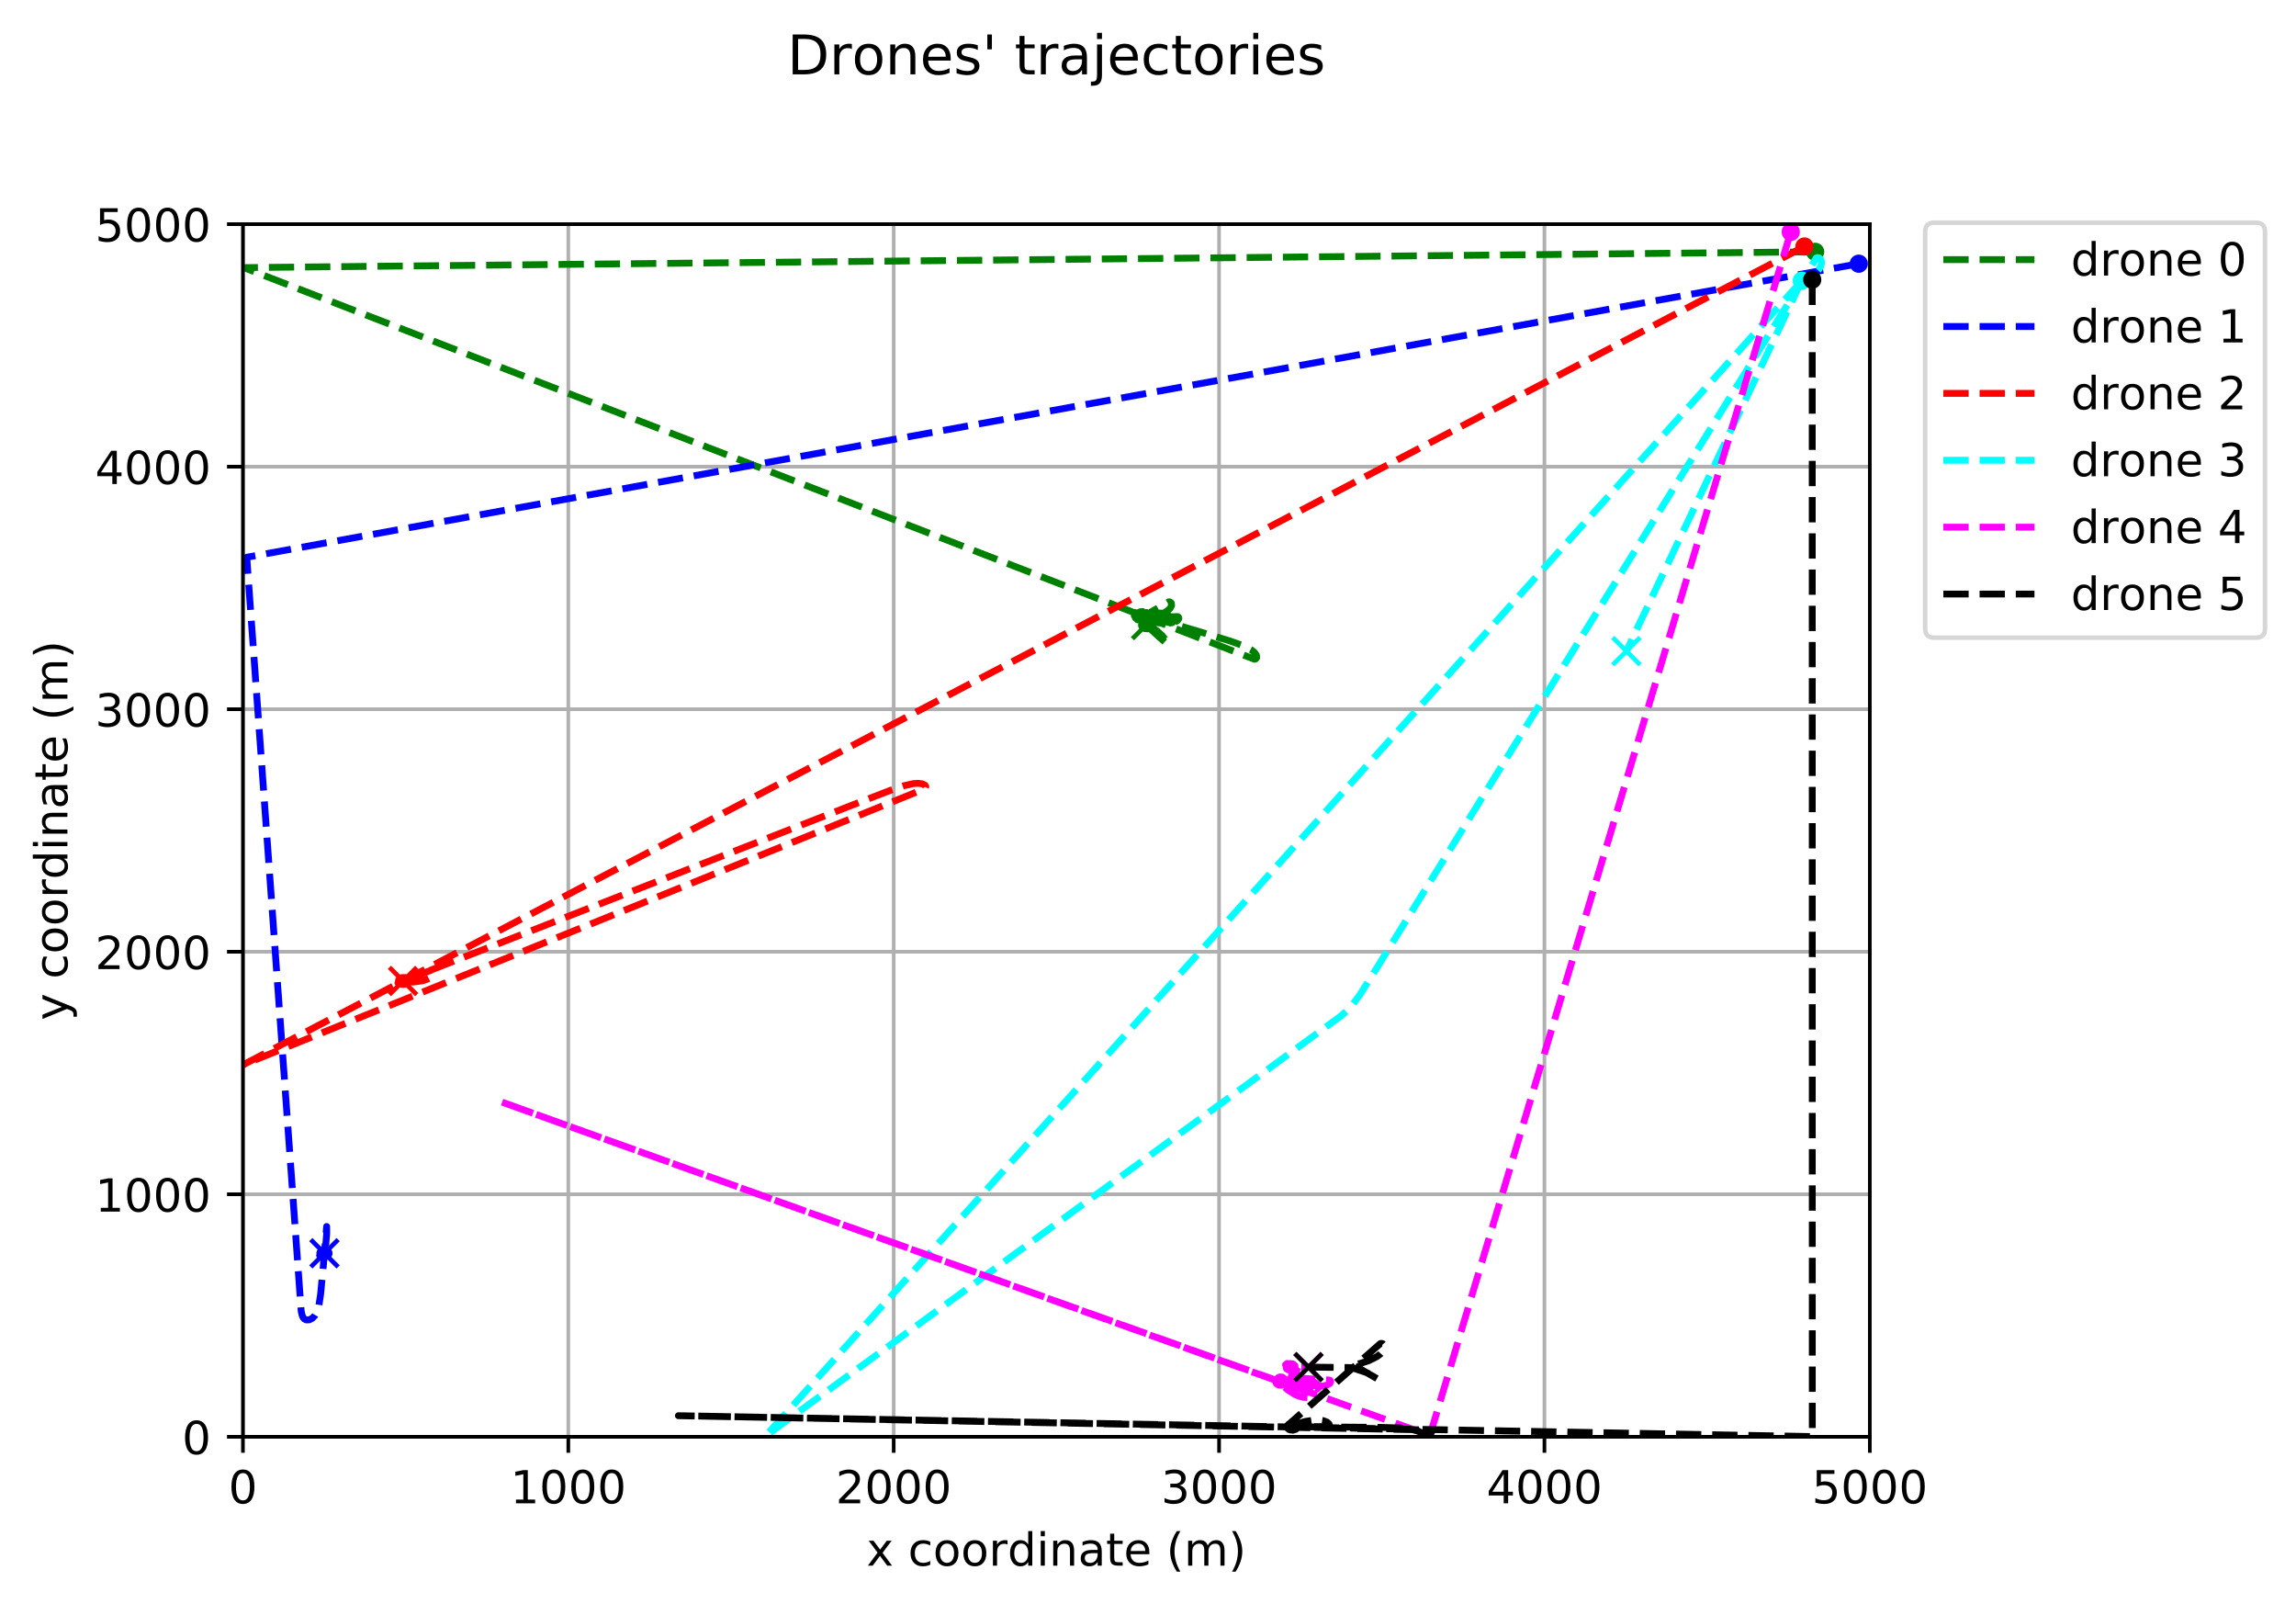 <?xml version="1.0" encoding="utf-8" standalone="no"?>
<!DOCTYPE svg PUBLIC "-//W3C//DTD SVG 1.1//EN"
  "http://www.w3.org/Graphics/SVG/1.1/DTD/svg11.dtd">
<!-- Created with matplotlib (http://matplotlib.org/) -->
<svg height="352pt" version="1.1" viewBox="0 0 504 352" width="504pt" xmlns="http://www.w3.org/2000/svg" xmlns:xlink="http://www.w3.org/1999/xlink">
 <defs>
  <style type="text/css">
*{stroke-linecap:butt;stroke-linejoin:round;}
  </style>
 </defs>
 <g id="figure_1">
  <g id="patch_1">
   <path d="M 0 352.861 
L 504.397 352.861 
L 504.397 0 
L 0 0 
z
" style="fill:#ffffff;"/>
  </g>
  <g id="axes_1">
   <g id="patch_2">
    <path d="M 53.328 315.305 
L 410.448 315.305 
L 410.448 49.193 
L 53.328 49.193 
z
" style="fill:#ffffff;"/>
   </g>
   <g id="matplotlib.axis_1">
    <g id="xtick_1">
     <g id="line2d_1">
      <path clip-path="url(#p7fdb68382a)" d="M 53.328 315.305 
L 53.328 49.193 
" style="fill:none;stroke:#b0b0b0;stroke-linecap:square;stroke-width:0.8;"/>
     </g>
     <g id="line2d_2">
      <defs>
       <path d="M 0 0 
L 0 3.5 
" id="m69c4a7dd31" style="stroke:#000000;stroke-width:0.8;"/>
      </defs>
      <g>
       <use style="stroke:#000000;stroke-width:0.8;" x="53.328" xlink:href="#m69c4a7dd31" y="315.305"/>
      </g>
     </g>
     <g id="text_1">
      <!-- 0 -->
      <defs>
       <path d="M 31.781 66.406 
Q 24.172 66.406 20.328 58.906 
Q 16.5 51.422 16.5 36.375 
Q 16.5 21.391 20.328 13.891 
Q 24.172 6.391 31.781 6.391 
Q 39.453 6.391 43.281 13.891 
Q 47.125 21.391 47.125 36.375 
Q 47.125 51.422 43.281 58.906 
Q 39.453 66.406 31.781 66.406 
z
M 31.781 74.219 
Q 44.047 74.219 50.516 64.516 
Q 56.984 54.828 56.984 36.375 
Q 56.984 17.969 50.516 8.266 
Q 44.047 -1.422 31.781 -1.422 
Q 19.531 -1.422 13.062 8.266 
Q 6.594 17.969 6.594 36.375 
Q 6.594 54.828 13.062 64.516 
Q 19.531 74.219 31.781 74.219 
z
" id="DejaVuSans-30"/>
      </defs>
      <g transform="translate(50.147 329.903)scale(0.1 -0.1)">
       <use xlink:href="#DejaVuSans-30"/>
      </g>
     </g>
    </g>
    <g id="xtick_2">
     <g id="line2d_3">
      <path clip-path="url(#p7fdb68382a)" d="M 124.752 315.305 
L 124.752 49.193 
" style="fill:none;stroke:#b0b0b0;stroke-linecap:square;stroke-width:0.8;"/>
     </g>
     <g id="line2d_4">
      <g>
       <use style="stroke:#000000;stroke-width:0.8;" x="124.752" xlink:href="#m69c4a7dd31" y="315.305"/>
      </g>
     </g>
     <g id="text_2">
      <!-- 1000 -->
      <defs>
       <path d="M 12.406 8.297 
L 28.516 8.297 
L 28.516 63.922 
L 10.984 60.406 
L 10.984 69.391 
L 28.422 72.906 
L 38.281 72.906 
L 38.281 8.297 
L 54.391 8.297 
L 54.391 0 
L 12.406 0 
z
" id="DejaVuSans-31"/>
      </defs>
      <g transform="translate(112.027 329.903)scale(0.1 -0.1)">
       <use xlink:href="#DejaVuSans-31"/>
       <use x="63.623" xlink:href="#DejaVuSans-30"/>
       <use x="127.246" xlink:href="#DejaVuSans-30"/>
       <use x="190.869" xlink:href="#DejaVuSans-30"/>
      </g>
     </g>
    </g>
    <g id="xtick_3">
     <g id="line2d_5">
      <path clip-path="url(#p7fdb68382a)" d="M 196.176 315.305 
L 196.176 49.193 
" style="fill:none;stroke:#b0b0b0;stroke-linecap:square;stroke-width:0.8;"/>
     </g>
     <g id="line2d_6">
      <g>
       <use style="stroke:#000000;stroke-width:0.8;" x="196.176" xlink:href="#m69c4a7dd31" y="315.305"/>
      </g>
     </g>
     <g id="text_3">
      <!-- 2000 -->
      <defs>
       <path d="M 19.188 8.297 
L 53.609 8.297 
L 53.609 0 
L 7.328 0 
L 7.328 8.297 
Q 12.938 14.109 22.625 23.891 
Q 32.328 33.688 34.812 36.531 
Q 39.547 41.844 41.422 45.531 
Q 43.312 49.219 43.312 52.781 
Q 43.312 58.594 39.234 62.25 
Q 35.156 65.922 28.609 65.922 
Q 23.969 65.922 18.812 64.312 
Q 13.672 62.703 7.812 59.422 
L 7.812 69.391 
Q 13.766 71.781 18.938 73 
Q 24.125 74.219 28.422 74.219 
Q 39.75 74.219 46.484 68.547 
Q 53.219 62.891 53.219 53.422 
Q 53.219 48.922 51.531 44.891 
Q 49.859 40.875 45.406 35.406 
Q 44.188 33.984 37.641 27.219 
Q 31.109 20.453 19.188 8.297 
z
" id="DejaVuSans-32"/>
      </defs>
      <g transform="translate(183.451 329.903)scale(0.1 -0.1)">
       <use xlink:href="#DejaVuSans-32"/>
       <use x="63.623" xlink:href="#DejaVuSans-30"/>
       <use x="127.246" xlink:href="#DejaVuSans-30"/>
       <use x="190.869" xlink:href="#DejaVuSans-30"/>
      </g>
     </g>
    </g>
    <g id="xtick_4">
     <g id="line2d_7">
      <path clip-path="url(#p7fdb68382a)" d="M 267.6 315.305 
L 267.6 49.193 
" style="fill:none;stroke:#b0b0b0;stroke-linecap:square;stroke-width:0.8;"/>
     </g>
     <g id="line2d_8">
      <g>
       <use style="stroke:#000000;stroke-width:0.8;" x="267.6" xlink:href="#m69c4a7dd31" y="315.305"/>
      </g>
     </g>
     <g id="text_4">
      <!-- 3000 -->
      <defs>
       <path d="M 40.578 39.312 
Q 47.656 37.797 51.625 33 
Q 55.609 28.219 55.609 21.188 
Q 55.609 10.406 48.188 4.484 
Q 40.766 -1.422 27.094 -1.422 
Q 22.516 -1.422 17.656 -0.516 
Q 12.797 0.391 7.625 2.203 
L 7.625 11.719 
Q 11.719 9.328 16.594 8.109 
Q 21.484 6.891 26.812 6.891 
Q 36.078 6.891 40.938 10.547 
Q 45.797 14.203 45.797 21.188 
Q 45.797 27.641 41.281 31.266 
Q 36.766 34.906 28.719 34.906 
L 20.219 34.906 
L 20.219 43.016 
L 29.109 43.016 
Q 36.375 43.016 40.234 45.922 
Q 44.094 48.828 44.094 54.297 
Q 44.094 59.906 40.109 62.906 
Q 36.141 65.922 28.719 65.922 
Q 24.656 65.922 20.016 65.031 
Q 15.375 64.156 9.812 62.312 
L 9.812 71.094 
Q 15.438 72.656 20.344 73.438 
Q 25.25 74.219 29.594 74.219 
Q 40.828 74.219 47.359 69.109 
Q 53.906 64.016 53.906 55.328 
Q 53.906 49.266 50.438 45.094 
Q 46.969 40.922 40.578 39.312 
z
" id="DejaVuSans-33"/>
      </defs>
      <g transform="translate(254.875 329.903)scale(0.1 -0.1)">
       <use xlink:href="#DejaVuSans-33"/>
       <use x="63.623" xlink:href="#DejaVuSans-30"/>
       <use x="127.246" xlink:href="#DejaVuSans-30"/>
       <use x="190.869" xlink:href="#DejaVuSans-30"/>
      </g>
     </g>
    </g>
    <g id="xtick_5">
     <g id="line2d_9">
      <path clip-path="url(#p7fdb68382a)" d="M 339.024 315.305 
L 339.024 49.193 
" style="fill:none;stroke:#b0b0b0;stroke-linecap:square;stroke-width:0.8;"/>
     </g>
     <g id="line2d_10">
      <g>
       <use style="stroke:#000000;stroke-width:0.8;" x="339.024" xlink:href="#m69c4a7dd31" y="315.305"/>
      </g>
     </g>
     <g id="text_5">
      <!-- 4000 -->
      <defs>
       <path d="M 37.797 64.312 
L 12.891 25.391 
L 37.797 25.391 
z
M 35.203 72.906 
L 47.609 72.906 
L 47.609 25.391 
L 58.016 25.391 
L 58.016 17.188 
L 47.609 17.188 
L 47.609 0 
L 37.797 0 
L 37.797 17.188 
L 4.891 17.188 
L 4.891 26.703 
z
" id="DejaVuSans-34"/>
      </defs>
      <g transform="translate(326.299 329.903)scale(0.1 -0.1)">
       <use xlink:href="#DejaVuSans-34"/>
       <use x="63.623" xlink:href="#DejaVuSans-30"/>
       <use x="127.246" xlink:href="#DejaVuSans-30"/>
       <use x="190.869" xlink:href="#DejaVuSans-30"/>
      </g>
     </g>
    </g>
    <g id="xtick_6">
     <g id="line2d_11">
      <path clip-path="url(#p7fdb68382a)" d="M 410.448 315.305 
L 410.448 49.193 
" style="fill:none;stroke:#b0b0b0;stroke-linecap:square;stroke-width:0.8;"/>
     </g>
     <g id="line2d_12">
      <g>
       <use style="stroke:#000000;stroke-width:0.8;" x="410.448" xlink:href="#m69c4a7dd31" y="315.305"/>
      </g>
     </g>
     <g id="text_6">
      <!-- 5000 -->
      <defs>
       <path d="M 10.797 72.906 
L 49.516 72.906 
L 49.516 64.594 
L 19.828 64.594 
L 19.828 46.734 
Q 21.969 47.469 24.109 47.828 
Q 26.266 48.188 28.422 48.188 
Q 40.625 48.188 47.75 41.5 
Q 54.891 34.812 54.891 23.391 
Q 54.891 11.625 47.562 5.094 
Q 40.234 -1.422 26.906 -1.422 
Q 22.312 -1.422 17.547 -0.641 
Q 12.797 0.141 7.719 1.703 
L 7.719 11.625 
Q 12.109 9.234 16.797 8.062 
Q 21.484 6.891 26.703 6.891 
Q 35.156 6.891 40.078 11.328 
Q 45.016 15.766 45.016 23.391 
Q 45.016 31 40.078 35.438 
Q 35.156 39.891 26.703 39.891 
Q 22.75 39.891 18.812 39.016 
Q 14.891 38.141 10.797 36.281 
z
" id="DejaVuSans-35"/>
      </defs>
      <g transform="translate(397.723 329.903)scale(0.1 -0.1)">
       <use xlink:href="#DejaVuSans-35"/>
       <use x="63.623" xlink:href="#DejaVuSans-30"/>
       <use x="127.246" xlink:href="#DejaVuSans-30"/>
       <use x="190.869" xlink:href="#DejaVuSans-30"/>
      </g>
     </g>
    </g>
    <g id="text_7">
     <!-- x coordinate (m) -->
     <defs>
      <path d="M 54.891 54.688 
L 35.109 28.078 
L 55.906 0 
L 45.312 0 
L 29.391 21.484 
L 13.484 0 
L 2.875 0 
L 24.125 28.609 
L 4.688 54.688 
L 15.281 54.688 
L 29.781 35.203 
L 44.281 54.688 
z
" id="DejaVuSans-78"/>
      <path id="DejaVuSans-20"/>
      <path d="M 48.781 52.594 
L 48.781 44.188 
Q 44.969 46.297 41.141 47.344 
Q 37.312 48.391 33.406 48.391 
Q 24.656 48.391 19.812 42.844 
Q 14.984 37.312 14.984 27.297 
Q 14.984 17.281 19.812 11.734 
Q 24.656 6.203 33.406 6.203 
Q 37.312 6.203 41.141 7.25 
Q 44.969 8.297 48.781 10.406 
L 48.781 2.094 
Q 45.016 0.344 40.984 -0.531 
Q 36.969 -1.422 32.422 -1.422 
Q 20.062 -1.422 12.781 6.344 
Q 5.516 14.109 5.516 27.297 
Q 5.516 40.672 12.859 48.328 
Q 20.219 56 33.016 56 
Q 37.156 56 41.109 55.141 
Q 45.062 54.297 48.781 52.594 
z
" id="DejaVuSans-63"/>
      <path d="M 30.609 48.391 
Q 23.391 48.391 19.188 42.75 
Q 14.984 37.109 14.984 27.297 
Q 14.984 17.484 19.156 11.844 
Q 23.344 6.203 30.609 6.203 
Q 37.797 6.203 41.984 11.859 
Q 46.188 17.531 46.188 27.297 
Q 46.188 37.016 41.984 42.703 
Q 37.797 48.391 30.609 48.391 
z
M 30.609 56 
Q 42.328 56 49.016 48.375 
Q 55.719 40.766 55.719 27.297 
Q 55.719 13.875 49.016 6.219 
Q 42.328 -1.422 30.609 -1.422 
Q 18.844 -1.422 12.172 6.219 
Q 5.516 13.875 5.516 27.297 
Q 5.516 40.766 12.172 48.375 
Q 18.844 56 30.609 56 
z
" id="DejaVuSans-6f"/>
      <path d="M 41.109 46.297 
Q 39.594 47.172 37.812 47.578 
Q 36.031 48 33.891 48 
Q 26.266 48 22.188 43.047 
Q 18.109 38.094 18.109 28.812 
L 18.109 0 
L 9.078 0 
L 9.078 54.688 
L 18.109 54.688 
L 18.109 46.188 
Q 20.953 51.172 25.484 53.578 
Q 30.031 56 36.531 56 
Q 37.453 56 38.578 55.875 
Q 39.703 55.766 41.062 55.516 
z
" id="DejaVuSans-72"/>
      <path d="M 45.406 46.391 
L 45.406 75.984 
L 54.391 75.984 
L 54.391 0 
L 45.406 0 
L 45.406 8.203 
Q 42.578 3.328 38.25 0.953 
Q 33.938 -1.422 27.875 -1.422 
Q 17.969 -1.422 11.734 6.484 
Q 5.516 14.406 5.516 27.297 
Q 5.516 40.188 11.734 48.094 
Q 17.969 56 27.875 56 
Q 33.938 56 38.25 53.625 
Q 42.578 51.266 45.406 46.391 
z
M 14.797 27.297 
Q 14.797 17.391 18.875 11.75 
Q 22.953 6.109 30.078 6.109 
Q 37.203 6.109 41.297 11.75 
Q 45.406 17.391 45.406 27.297 
Q 45.406 37.203 41.297 42.844 
Q 37.203 48.484 30.078 48.484 
Q 22.953 48.484 18.875 42.844 
Q 14.797 37.203 14.797 27.297 
z
" id="DejaVuSans-64"/>
      <path d="M 9.422 54.688 
L 18.406 54.688 
L 18.406 0 
L 9.422 0 
z
M 9.422 75.984 
L 18.406 75.984 
L 18.406 64.594 
L 9.422 64.594 
z
" id="DejaVuSans-69"/>
      <path d="M 54.891 33.016 
L 54.891 0 
L 45.906 0 
L 45.906 32.719 
Q 45.906 40.484 42.875 44.328 
Q 39.844 48.188 33.797 48.188 
Q 26.516 48.188 22.312 43.547 
Q 18.109 38.922 18.109 30.906 
L 18.109 0 
L 9.078 0 
L 9.078 54.688 
L 18.109 54.688 
L 18.109 46.188 
Q 21.344 51.125 25.703 53.562 
Q 30.078 56 35.797 56 
Q 45.219 56 50.047 50.172 
Q 54.891 44.344 54.891 33.016 
z
" id="DejaVuSans-6e"/>
      <path d="M 34.281 27.484 
Q 23.391 27.484 19.188 25 
Q 14.984 22.516 14.984 16.5 
Q 14.984 11.719 18.141 8.906 
Q 21.297 6.109 26.703 6.109 
Q 34.188 6.109 38.703 11.406 
Q 43.219 16.703 43.219 25.484 
L 43.219 27.484 
z
M 52.203 31.203 
L 52.203 0 
L 43.219 0 
L 43.219 8.297 
Q 40.141 3.328 35.547 0.953 
Q 30.953 -1.422 24.312 -1.422 
Q 15.922 -1.422 10.953 3.297 
Q 6 8.016 6 15.922 
Q 6 25.141 12.172 29.828 
Q 18.359 34.516 30.609 34.516 
L 43.219 34.516 
L 43.219 35.406 
Q 43.219 41.609 39.141 45 
Q 35.062 48.391 27.688 48.391 
Q 23 48.391 18.547 47.266 
Q 14.109 46.141 10.016 43.891 
L 10.016 52.203 
Q 14.938 54.109 19.578 55.047 
Q 24.219 56 28.609 56 
Q 40.484 56 46.344 49.844 
Q 52.203 43.703 52.203 31.203 
z
" id="DejaVuSans-61"/>
      <path d="M 18.312 70.219 
L 18.312 54.688 
L 36.812 54.688 
L 36.812 47.703 
L 18.312 47.703 
L 18.312 18.016 
Q 18.312 11.328 20.141 9.422 
Q 21.969 7.516 27.594 7.516 
L 36.812 7.516 
L 36.812 0 
L 27.594 0 
Q 17.188 0 13.234 3.875 
Q 9.281 7.766 9.281 18.016 
L 9.281 47.703 
L 2.688 47.703 
L 2.688 54.688 
L 9.281 54.688 
L 9.281 70.219 
z
" id="DejaVuSans-74"/>
      <path d="M 56.203 29.594 
L 56.203 25.203 
L 14.891 25.203 
Q 15.484 15.922 20.484 11.062 
Q 25.484 6.203 34.422 6.203 
Q 39.594 6.203 44.453 7.469 
Q 49.312 8.734 54.109 11.281 
L 54.109 2.781 
Q 49.266 0.734 44.188 -0.344 
Q 39.109 -1.422 33.891 -1.422 
Q 20.797 -1.422 13.156 6.188 
Q 5.516 13.812 5.516 26.812 
Q 5.516 40.234 12.766 48.109 
Q 20.016 56 32.328 56 
Q 43.359 56 49.781 48.891 
Q 56.203 41.797 56.203 29.594 
z
M 47.219 32.234 
Q 47.125 39.594 43.094 43.984 
Q 39.062 48.391 32.422 48.391 
Q 24.906 48.391 20.391 44.141 
Q 15.875 39.891 15.188 32.172 
z
" id="DejaVuSans-65"/>
      <path d="M 31 75.875 
Q 24.469 64.656 21.281 53.656 
Q 18.109 42.672 18.109 31.391 
Q 18.109 20.125 21.312 9.062 
Q 24.516 -2 31 -13.188 
L 23.188 -13.188 
Q 15.875 -1.703 12.234 9.375 
Q 8.594 20.453 8.594 31.391 
Q 8.594 42.281 12.203 53.312 
Q 15.828 64.359 23.188 75.875 
z
" id="DejaVuSans-28"/>
      <path d="M 52 44.188 
Q 55.375 50.25 60.062 53.125 
Q 64.75 56 71.094 56 
Q 79.641 56 84.281 50.016 
Q 88.922 44.047 88.922 33.016 
L 88.922 0 
L 79.891 0 
L 79.891 32.719 
Q 79.891 40.578 77.094 44.375 
Q 74.312 48.188 68.609 48.188 
Q 61.625 48.188 57.562 43.547 
Q 53.516 38.922 53.516 30.906 
L 53.516 0 
L 44.484 0 
L 44.484 32.719 
Q 44.484 40.625 41.703 44.406 
Q 38.922 48.188 33.109 48.188 
Q 26.219 48.188 22.156 43.531 
Q 18.109 38.875 18.109 30.906 
L 18.109 0 
L 9.078 0 
L 9.078 54.688 
L 18.109 54.688 
L 18.109 46.188 
Q 21.188 51.219 25.484 53.609 
Q 29.781 56 35.688 56 
Q 41.656 56 45.828 52.969 
Q 50 49.953 52 44.188 
z
" id="DejaVuSans-6d"/>
      <path d="M 8.016 75.875 
L 15.828 75.875 
Q 23.141 64.359 26.781 53.312 
Q 30.422 42.281 30.422 31.391 
Q 30.422 20.453 26.781 9.375 
Q 23.141 -1.703 15.828 -13.188 
L 8.016 -13.188 
Q 14.5 -2 17.703 9.062 
Q 20.906 20.125 20.906 31.391 
Q 20.906 42.672 17.703 53.656 
Q 14.5 64.656 8.016 75.875 
z
" id="DejaVuSans-29"/>
     </defs>
     <g transform="translate(190.223 343.581)scale(0.1 -0.1)">
      <use xlink:href="#DejaVuSans-78"/>
      <use x="59.18" xlink:href="#DejaVuSans-20"/>
      <use x="90.967" xlink:href="#DejaVuSans-63"/>
      <use x="145.947" xlink:href="#DejaVuSans-6f"/>
      <use x="207.129" xlink:href="#DejaVuSans-6f"/>
      <use x="268.311" xlink:href="#DejaVuSans-72"/>
      <use x="309.408" xlink:href="#DejaVuSans-64"/>
      <use x="372.885" xlink:href="#DejaVuSans-69"/>
      <use x="400.668" xlink:href="#DejaVuSans-6e"/>
      <use x="464.047" xlink:href="#DejaVuSans-61"/>
      <use x="525.326" xlink:href="#DejaVuSans-74"/>
      <use x="564.535" xlink:href="#DejaVuSans-65"/>
      <use x="626.059" xlink:href="#DejaVuSans-20"/>
      <use x="657.846" xlink:href="#DejaVuSans-28"/>
      <use x="696.859" xlink:href="#DejaVuSans-6d"/>
      <use x="794.271" xlink:href="#DejaVuSans-29"/>
     </g>
    </g>
   </g>
   <g id="matplotlib.axis_2">
    <g id="ytick_1">
     <g id="line2d_13">
      <path clip-path="url(#p7fdb68382a)" d="M 53.328 315.305 
L 410.448 315.305 
" style="fill:none;stroke:#b0b0b0;stroke-linecap:square;stroke-width:0.8;"/>
     </g>
     <g id="line2d_14">
      <defs>
       <path d="M 0 0 
L -3.5 0 
" id="mf1725ad531" style="stroke:#000000;stroke-width:0.8;"/>
      </defs>
      <g>
       <use style="stroke:#000000;stroke-width:0.8;" x="53.328" xlink:href="#mf1725ad531" y="315.305"/>
      </g>
     </g>
     <g id="text_8">
      <!-- 0 -->
      <g transform="translate(39.966 319.104)scale(0.1 -0.1)">
       <use xlink:href="#DejaVuSans-30"/>
      </g>
     </g>
    </g>
    <g id="ytick_2">
     <g id="line2d_15">
      <path clip-path="url(#p7fdb68382a)" d="M 53.328 262.082 
L 410.448 262.082 
" style="fill:none;stroke:#b0b0b0;stroke-linecap:square;stroke-width:0.8;"/>
     </g>
     <g id="line2d_16">
      <g>
       <use style="stroke:#000000;stroke-width:0.8;" x="53.328" xlink:href="#mf1725ad531" y="262.082"/>
      </g>
     </g>
     <g id="text_9">
      <!-- 1000 -->
      <g transform="translate(20.878 265.882)scale(0.1 -0.1)">
       <use xlink:href="#DejaVuSans-31"/>
       <use x="63.623" xlink:href="#DejaVuSans-30"/>
       <use x="127.246" xlink:href="#DejaVuSans-30"/>
       <use x="190.869" xlink:href="#DejaVuSans-30"/>
      </g>
     </g>
    </g>
    <g id="ytick_3">
     <g id="line2d_17">
      <path clip-path="url(#p7fdb68382a)" d="M 53.328 208.86 
L 410.448 208.86 
" style="fill:none;stroke:#b0b0b0;stroke-linecap:square;stroke-width:0.8;"/>
     </g>
     <g id="line2d_18">
      <g>
       <use style="stroke:#000000;stroke-width:0.8;" x="53.328" xlink:href="#mf1725ad531" y="208.86"/>
      </g>
     </g>
     <g id="text_10">
      <!-- 2000 -->
      <g transform="translate(20.878 212.659)scale(0.1 -0.1)">
       <use xlink:href="#DejaVuSans-32"/>
       <use x="63.623" xlink:href="#DejaVuSans-30"/>
       <use x="127.246" xlink:href="#DejaVuSans-30"/>
       <use x="190.869" xlink:href="#DejaVuSans-30"/>
      </g>
     </g>
    </g>
    <g id="ytick_4">
     <g id="line2d_19">
      <path clip-path="url(#p7fdb68382a)" d="M 53.328 155.638 
L 410.448 155.638 
" style="fill:none;stroke:#b0b0b0;stroke-linecap:square;stroke-width:0.8;"/>
     </g>
     <g id="line2d_20">
      <g>
       <use style="stroke:#000000;stroke-width:0.8;" x="53.328" xlink:href="#mf1725ad531" y="155.638"/>
      </g>
     </g>
     <g id="text_11">
      <!-- 3000 -->
      <g transform="translate(20.878 159.437)scale(0.1 -0.1)">
       <use xlink:href="#DejaVuSans-33"/>
       <use x="63.623" xlink:href="#DejaVuSans-30"/>
       <use x="127.246" xlink:href="#DejaVuSans-30"/>
       <use x="190.869" xlink:href="#DejaVuSans-30"/>
      </g>
     </g>
    </g>
    <g id="ytick_5">
     <g id="line2d_21">
      <path clip-path="url(#p7fdb68382a)" d="M 53.328 102.415 
L 410.448 102.415 
" style="fill:none;stroke:#b0b0b0;stroke-linecap:square;stroke-width:0.8;"/>
     </g>
     <g id="line2d_22">
      <g>
       <use style="stroke:#000000;stroke-width:0.8;" x="53.328" xlink:href="#mf1725ad531" y="102.415"/>
      </g>
     </g>
     <g id="text_12">
      <!-- 4000 -->
      <g transform="translate(20.878 106.214)scale(0.1 -0.1)">
       <use xlink:href="#DejaVuSans-34"/>
       <use x="63.623" xlink:href="#DejaVuSans-30"/>
       <use x="127.246" xlink:href="#DejaVuSans-30"/>
       <use x="190.869" xlink:href="#DejaVuSans-30"/>
      </g>
     </g>
    </g>
    <g id="ytick_6">
     <g id="line2d_23">
      <path clip-path="url(#p7fdb68382a)" d="M 53.328 49.193 
L 410.448 49.193 
" style="fill:none;stroke:#b0b0b0;stroke-linecap:square;stroke-width:0.8;"/>
     </g>
     <g id="line2d_24">
      <g>
       <use style="stroke:#000000;stroke-width:0.8;" x="53.328" xlink:href="#mf1725ad531" y="49.193"/>
      </g>
     </g>
     <g id="text_13">
      <!-- 5000 -->
      <g transform="translate(20.878 52.992)scale(0.1 -0.1)">
       <use xlink:href="#DejaVuSans-35"/>
       <use x="63.623" xlink:href="#DejaVuSans-30"/>
       <use x="127.246" xlink:href="#DejaVuSans-30"/>
       <use x="190.869" xlink:href="#DejaVuSans-30"/>
      </g>
     </g>
    </g>
    <g id="text_14">
     <!-- y coordinate (m) -->
     <defs>
      <path d="M 32.172 -5.078 
Q 28.375 -14.844 24.75 -17.812 
Q 21.141 -20.797 15.094 -20.797 
L 7.906 -20.797 
L 7.906 -13.281 
L 13.188 -13.281 
Q 16.891 -13.281 18.938 -11.516 
Q 21 -9.766 23.484 -3.219 
L 25.094 0.875 
L 2.984 54.688 
L 12.5 54.688 
L 29.594 11.922 
L 46.688 54.688 
L 56.203 54.688 
z
" id="DejaVuSans-79"/>
     </defs>
     <g transform="translate(14.798 223.914)rotate(-90)scale(0.1 -0.1)">
      <use xlink:href="#DejaVuSans-79"/>
      <use x="59.18" xlink:href="#DejaVuSans-20"/>
      <use x="90.967" xlink:href="#DejaVuSans-63"/>
      <use x="145.947" xlink:href="#DejaVuSans-6f"/>
      <use x="207.129" xlink:href="#DejaVuSans-6f"/>
      <use x="268.311" xlink:href="#DejaVuSans-72"/>
      <use x="309.408" xlink:href="#DejaVuSans-64"/>
      <use x="372.885" xlink:href="#DejaVuSans-69"/>
      <use x="400.668" xlink:href="#DejaVuSans-6e"/>
      <use x="464.047" xlink:href="#DejaVuSans-61"/>
      <use x="525.326" xlink:href="#DejaVuSans-74"/>
      <use x="564.535" xlink:href="#DejaVuSans-65"/>
      <use x="626.059" xlink:href="#DejaVuSans-20"/>
      <use x="657.846" xlink:href="#DejaVuSans-28"/>
      <use x="696.859" xlink:href="#DejaVuSans-6d"/>
      <use x="794.271" xlink:href="#DejaVuSans-29"/>
     </g>
    </g>
   </g>
   <g id="line2d_25">
    <path clip-path="url(#p7fdb68382a)" d="M 398.449 55.26 
L 53.502 58.726 
L 275.367 144.669 
L 275.618 144.612 
L 275.85 144.326 
L 275.799 143.776 
L 275.367 143.163 
L 274.676 142.61 
L 272.939 141.718 
L 270.053 140.676 
L 263.112 138.56 
L 248.999 134.378 
L 257.113 136.696 
L 257.354 136.611 
L 257.531 136.3 
L 257.37 135.77 
L 256.807 135.242 
L 255.981 134.834 
L 255.017 134.561 
L 252.932 134.346 
L 250.814 134.467 
L 249.395 134.782 
L 249.106 134.933 
L 248.993 135.126 
L 249.639 134.554 
L 250.265 134.256 
L 250.769 134.185 
L 251.161 134.313 
L 251.376 134.66 
L 251.218 135.118 
L 249.686 136.021 
L 251.09 135.194 
L 251.09 135.194 
L 256.564 132.063 
L 256.824 132.087 
L 257.117 132.333 
L 257.183 132.865 
L 256.863 133.492 
L 256.24 134.064 
L 255.428 134.536 
L 253.52 135.197 
L 251.448 135.542 
L 249.247 135.635 
L 251.034 135.559 
L 251.034 135.559 
L 258.497 135.307 
L 258.699 135.419 
L 258.786 135.713 
L 258.496 136.172 
L 257.797 136.571 
L 256.866 136.799 
L 255.843 136.861 
L 253.767 136.619 
L 251.787 136.046 
L 250.398 135.375 
L 250.068 134.963 
L 250.068 134.963 
L 250.068 134.963 
L 250.566 135.629 
L 251.066 136.02 
L 251.496 136.182 
L 251.885 136.149 
L 252.21 135.878 
L 252.235 135.411 
L 251.838 134.985 
L 251.162 134.812 
L 250.502 134.956 
L 250.098 135.332 
L 250.07 135.796 
L 250.427 136.18 
L 251.035 136.326 
L 251.647 136.165 
L 252.008 135.764 
L 251.976 135.284 
L 251.568 134.916 
L 250.944 134.804 
L 250.355 134.994 
L 250.037 135.41 
L 250.117 135.886 
L 250.564 136.231 
L 251.199 136.307 
L 251.767 136.084 
L 252.043 135.651 
L 251.915 135.181 
L 251.434 134.863 
L 250.793 134.823 
L 250.249 135.078 
L 250.018 135.525 
L 250.194 135.986 
L 250.705 136.276 
L 251.348 136.28 
L 251.865 135.995 
L 252.05 135.536 
L 251.828 135.086 
L 251.288 134.826 
L 250.647 134.859 
L 250.16 135.172 
L 250.023 135.64 
L 250.29 136.076 
L 250.855 136.305 
L 251.491 136.236 
L 251.944 135.896 
L 252.033 135.422 
L 251.722 135.002 
L 251.136 134.806 
L 250.509 134.911 
L 250.092 135.275 
L 250.051 135.753 
L 250.403 136.154 
L 251.008 136.316 
L 251.623 136.177 
L 252.002 135.79 
L 251.994 135.311 
L 251.602 134.931 
L 250.982 134.803 
L 250.383 134.977 
L 250.045 135.384 
L 250.102 135.861 
L 250.531 136.218 
L 251.162 136.311 
L 251.741 136.103 
L 252.037 135.678 
L 251.932 135.205 
L 251.468 134.874 
L 250.829 134.817 
L 250.273 135.057 
L 250.021 135.498 
L 250.174 135.963 
L 250.671 136.267 
L 251.313 136.288 
L 251.843 136.017 
L 252.05 135.563 
L 251.85 135.108 
L 251.324 134.833 
L 250.681 134.849 
L 250.18 135.149 
L 250.02 135.613 
L 250.266 136.055 
L 250.818 136.3 
L 251.458 136.248 
L 251.927 135.921 
L 252.039 135.449 
L 251.749 135.021 
L 251.173 134.809 
L 250.541 134.897 
L 250.106 135.25 
L 250.042 135.726 
L 250.375 136.136 
L 250.971 136.315 
L 251.592 136.192 
L 251.99 135.816 
L 252.005 135.337 
L 251.632 134.947 
L 251.019 134.802 
L 250.412 134.96 
L 250.054 135.358 
L 250.088 135.836 
L 256.061 141.221 
L 256.124 141.383 
L 256.036 141.594 
L 255.971 140.881 
L 255.644 140.164 
L 255.133 139.486 
L 253.77 138.28 
L 252.123 137.275 
L 250.918 136.788 
L 250.335 136.82 
L 250.335 136.82 
L 250.335 136.82 
L 251.336 136.76 
L 252.075 136.885 
L 252.505 137.105 
L 252.665 137.402 
L 252.494 137.758 
L 251.953 138 
L 251.266 137.943 
L 250.752 137.585 
L 250.615 137.092 
L 250.871 136.654 
L 251.412 136.421 
L 252.037 136.481 
L 252.492 136.817 
L 252.585 137.295 
L 252.275 137.719 
L 251.691 137.92 
L 251.063 137.82 
L 250.642 137.46 
L 250.596 136.983 
L 250.944 136.58 
L 251.547 136.413 
L 252.164 136.549 
L 252.547 136.933 
L 252.545 137.412 
L 252.158 137.794 
L 251.54 137.926 
L 250.939 137.756 
L 250.595 137.351 
L 250.647 136.873 
L 251.072 136.514 
L 251.701 136.417 
L 252.283 136.621 
L 252.584 137.044 
L 252.485 137.517 
L 252.024 137.851 
L 251.387 137.913 
L 250.827 137.677 
L 250.57 137.238 
L 250.717 136.771 
L 251.211 136.464 
L 251.853 136.439 
L 252.386 136.706 
L 252.598 137.159 
L 252.404 137.615 
L 251.881 137.893 
L 251.238 137.882 
L 250.733 137.586 
L 250.568 137.123 
L 250.808 136.678 
L 251.358 136.431 
L 251.998 136.478 
L 252.471 136.802 
L 252.589 137.273 
L 252.304 137.703 
L 251.73 137.919 
L 251.097 137.835 
L 250.658 137.485 
L 250.589 137.009 
L 250.917 136.597 
L 251.511 136.414 
L 252.133 136.533 
L 252.535 136.907 
L 252.556 137.386 
L 252.187 137.778 
L 251.576 137.927 
L 250.968 137.773 
L 250.605 137.377 
L 250.633 136.899 
L 251.04 136.529 
L 251.665 136.415 
L 252.256 136.603 
L 252.578 137.017 
L 252.501 137.493 
L 252.057 137.839 
L 251.423 137.917 
L 250.852 137.697 
L 250.574 137.265 
L 250.699 136.795 
L 251.177 136.475 
L 251.817 136.433 
L 252.363 136.685 
L 252.597 137.131 
L 252.425 137.593 
L 251.916 137.885 
L 251.273 137.891 
L 250.754 137.608 
L 250.566 137.15 
L 250.785 136.7 
L 251.322 136.437 
L 251.964 136.468 
L 252.453 136.779 
L 252.593 137.246 
L 252.329 137.683 
L 251.766 137.914 
L 251.13 137.848 
L 250.674 137.51 
L 250.582 137.036 
L 250.889 136.615 
L 251.474 136.416 
L 252.102 136.519 
L 252.522 136.881 
L 252.566 137.359 
L 252.216 137.761 
L 251.613 137.926 
L 250.997 137.789 
L 250.616 137.404 
L 250.62 136.925 
L 251.01 136.544 
L 251.628 136.413 
L 252.228 136.585 
L 252.57 136.99 
L 252.516 137.468 
L 252.089 137.826 
L 251.459 137.921 
L 250.878 137.716 
L 250.579 137.292 
L 250.681 136.819 
L 251.143 136.486 
L 251.781 136.427 
L 252.339 136.664 
L 252.595 137.104 
L 252.445 137.57 
L 251.95 137.875 
L 251.308 137.899 
L 250.776 137.63 
L 250.566 137.178 
L 250.762 136.722 
L 251.287 136.445 
L 251.93 136.458 
L 252.433 136.755 
L 252.596 137.219 
L 252.354 137.662 
L 251.803 137.909 
L 251.163 137.859 
L 250.691 137.534 
L 250.576 137.063 
L 250.863 136.634 
L 251.438 136.42 
L 252.07 136.505 
L 252.507 136.856 
L 252.575 137.332 
L 252.245 137.744 
L 251.65 137.925 
L 251.028 137.804 
L 250.628 137.43 
L 250.609 136.951 
L 250.98 136.559 
L 251.591 136.412 
L 252.199 136.568 
L 252.56 136.964 
L 252.53 137.442 
L 252.121 137.812 
L 251.496 137.924 
L 250.905 137.735 
L 250.586 137.319 
L 250.665 136.844 
L 251.11 136.499 
L 251.745 136.422 
L 252.314 136.644 
L 252.591 137.077 
L 252.464 137.546 
L 251.984 137.865 
L 251.344 137.906 
L 250.798 137.652 
L 250.567 137.205 
L 250.741 136.744 
L 251.252 136.453 
L 251.895 136.449 
L 252.413 136.733 
L 252.598 137.191 
L 252.377 137.641 
L 251.838 137.902 
L 251.197 137.87 
L 250.71 137.558 
L 250.571 137.09 
L 250.837 136.654 
L 251.401 136.424 
L 251.992 136.56 
L 252.27 136.99 
L 252.067 137.396 
L 251.621 137.52 
L 251.293 137.359 
L 251.298 137.109 
L 251.534 137.015 
L 251.639 137.195 
L 251.582 137.169 
" style="fill:none;stroke:#008000;stroke-dasharray:5.55,2.4;stroke-dashoffset:0;stroke-width:1.5;"/>
   </g>
   <g id="line2d_26">
    <path clip-path="url(#p7fdb68382a)" d="M 251.582 137.169 
" style="fill:none;stroke:#008000;stroke-linecap:square;stroke-width:1.5;"/>
    <defs>
     <path d="M -3 3 
L 3 -3 
M -3 -3 
L 3 3 
" id="m9527e1e24e" style="stroke:#008000;"/>
    </defs>
    <g clip-path="url(#p7fdb68382a)">
     <use style="fill:#008000;stroke:#008000;" x="251.582" xlink:href="#m9527e1e24e" y="137.169"/>
    </g>
   </g>
   <g id="line2d_27">
    <path clip-path="url(#p7fdb68382a)" d="M 398.449 55.26 
" style="fill:none;stroke:#008000;stroke-linecap:square;stroke-width:1.5;"/>
    <defs>
     <path d="M 0 1.5 
C 0.398 1.5 0.779 1.342 1.061 1.061 
C 1.342 0.779 1.5 0.398 1.5 0 
C 1.5 -0.398 1.342 -0.779 1.061 -1.061 
C 0.779 -1.342 0.398 -1.5 0 -1.5 
C -0.398 -1.5 -0.779 -1.342 -1.061 -1.061 
C -1.342 -0.779 -1.5 -0.398 -1.5 0 
C -1.5 0.398 -1.342 0.779 -1.061 1.061 
C -0.779 1.342 -0.398 1.5 0 1.5 
z
" id="m17be27c89a" style="stroke:#008000;"/>
    </defs>
    <g clip-path="url(#p7fdb68382a)">
     <use style="fill:#008000;stroke:#008000;" x="398.449" xlink:href="#m17be27c89a" y="55.26"/>
    </g>
   </g>
   <g id="line2d_28">
    <path clip-path="url(#p7fdb68382a)" d="M 408.02 57.868 
L 54.166 122.291 
L 66.112 287.724 
L 66.352 288.737 
L 66.546 289.139 
L 66.831 289.457 
L 67.262 289.654 
L 67.877 289.635 
L 68.551 289.296 
L 69.115 288.709 
L 69.52 288.002 
L 70.002 286.462 
L 70.37 284.085 
L 70.982 277.715 
L 71.704 269.149 
L 71.709 270.743 
L 71.51 273.132 
L 71.077 275.929 
L 71.49 274.651 
L 71.388 274.129 
L 71.388 274.129 
L 71.388 274.129 
L 71.563 274.892 
L 71.535 275.418 
L 71.385 275.74 
L 71.11 275.907 
L 70.653 275.892 
L 70.2 275.584 
L 70.071 275.073 
L 70.38 274.585 
L 70.992 274.328 
L 71.645 274.372 
L 72.116 274.677 
L 72.245 275.13 
L 71.969 275.557 
L 71.392 275.776 
L 70.752 275.694 
L 70.307 275.345 
L 70.231 274.87 
L 70.552 274.457 
L 71.142 274.27 
L 71.767 274.385 
L 72.173 274.756 
L 72.2 275.235 
L 71.836 275.63 
L 71.227 275.783 
L 70.617 275.634 
L 70.249 275.241 
L 70.271 274.762 
L 70.674 274.389 
L 71.297 274.271 
L 71.891 274.455 
L 72.217 274.867 
L 72.147 275.343 
L 71.707 275.692 
L 71.073 275.775 
L 70.5 275.558 
L 70.217 275.128 
L 70.336 274.658 
L 70.81 274.334 
L 71.45 274.288 
L 71.999 274.536 
L 72.238 274.981 
L 72.072 275.444 
L 71.566 275.739 
L 70.923 275.749 
L 70.401 275.47 
L 70.207 275.014 
L 70.421 274.562 
L 70.955 274.296 
L 71.597 274.322 
L 72.089 274.629 
L 72.236 275.096 
L 71.977 275.534 
L 71.417 275.769 
L 70.78 275.707 
L 70.32 275.373 
L 70.222 274.899 
L 70.524 274.477 
L 71.106 274.274 
L 71.736 274.372 
L 72.16 274.731 
L 72.21 275.209 
L 71.865 275.613 
L 71.264 275.783 
L 70.647 275.649 
L 70.26 275.267 
L 70.259 274.788 
L 70.644 274.404 
L 71.26 274.269 
L 71.863 274.437 
L 72.209 274.84 
L 72.161 275.318 
L 71.739 275.679 
L 71.11 275.779 
L 70.527 275.577 
L 70.222 275.155 
L 70.318 274.682 
L 70.777 274.346 
L 71.414 274.282 
L 71.975 274.516 
L 72.235 274.954 
L 72.091 275.42 
L 71.6 275.729 
L 70.958 275.757 
L 70.423 275.492 
L 70.207 275.041 
L 70.399 274.584 
L 70.92 274.303 
L 71.562 274.312 
L 72.07 274.606 
L 72.238 275.068 
L 72.001 275.514 
L 71.453 275.764 
L 70.813 275.719 
L 70.337 275.397 
L 70.216 274.926 
L 70.498 274.496 
L 71.07 274.277 
L 71.703 274.358 
L 72.145 274.706 
L 72.218 275.182 
L 71.893 275.596 
L 71.301 275.781 
L 70.677 275.665 
L 70.272 275.293 
L 70.248 274.814 
L 70.614 274.42 
L 71.224 274.269 
L 71.833 274.42 
L 72.199 274.814 
L 72.175 275.293 
L 71.77 275.665 
L 71.147 275.781 
L 70.554 275.596 
L 70.229 275.182 
L 70.302 274.706 
L 70.744 274.358 
L 71.377 274.277 
L 71.949 274.496 
L 72.231 274.926 
L 72.11 275.397 
L 71.634 275.719 
L 70.994 275.764 
L 70.446 275.514 
L 70.209 275.068 
L 70.378 274.606 
L 70.885 274.312 
L 71.528 274.303 
L 72.049 274.584 
L 72.24 275.041 
L 72.024 275.492 
L 71.489 275.757 
L 70.847 275.729 
L 70.356 275.42 
L 70.212 274.954 
L 70.473 274.516 
L 71.034 274.282 
L 71.671 274.346 
L 72.129 274.682 
L 72.225 275.155 
L 71.921 275.577 
L 71.337 275.779 
L 70.709 275.679 
L 70.286 275.318 
L 70.238 274.84 
L 70.585 274.437 
L 71.187 274.269 
L 71.804 274.404 
L 72.188 274.788 
L 72.187 275.267 
L 71.801 275.649 
L 71.183 275.783 
L 70.582 275.613 
L 70.237 275.209 
L 70.287 274.731 
L 70.712 274.372 
L 71.341 274.274 
L 71.923 274.477 
L 72.226 274.899 
L 72.127 275.373 
L 71.668 275.707 
L 71.03 275.769 
L 70.47 275.534 
L 70.212 275.096 
L 70.358 274.629 
L 70.85 274.322 
L 71.492 274.296 
L 72.027 274.562 
L 72.24 275.014 
L 72.047 275.47 
L 71.524 275.749 
L 70.881 275.739 
L 70.376 275.444 
L 70.209 274.981 
L 70.448 274.536 
L 70.998 274.288 
L 71.637 274.334 
L 72.112 274.658 
L 72.231 275.128 
L 71.947 275.558 
L 71.374 275.775 
L 70.741 275.692 
L 70.301 275.343 
L 70.23 274.867 
L 70.557 274.455 
L 71.15 274.271 
L 71.773 274.389 
L 72.176 274.762 
L 72.198 275.241 
L 71.831 275.633 
L 71.22 275.783 
L 70.611 275.63 
L 70.247 275.235 
L 70.274 274.757 
L 70.68 274.386 
L 71.304 274.271 
L 71.896 274.458 
L 72.219 274.872 
L 72.144 275.348 
L 71.7 275.695 
L 71.066 275.774 
L 70.495 275.554 
L 70.216 275.123 
L 70.339 274.653 
L 70.816 274.332 
L 71.457 274.289 
L 72.004 274.54 
L 72.239 274.986 
L 72.068 275.448 
L 71.559 275.741 
L 70.916 275.748 
L 70.397 275.466 
L 70.208 275.008 
L 70.425 274.558 
L 70.962 274.294 
L 71.604 274.323 
L 72.093 274.634 
L 72.235 275.101 
L 71.972 275.538 
L 71.41 275.77 
L 70.773 275.705 
L 70.317 275.368 
L 70.223 274.894 
L 70.529 274.473 
L 71.113 274.273 
L 71.742 274.374 
L 72.163 274.736 
L 72.208 275.214 
L 71.86 275.617 
L 71.257 275.783 
L 70.641 275.646 
L 70.258 275.262 
L 70.261 274.783 
L 70.65 274.401 
L 71.268 274.269 
L 71.868 274.44 
L 72.211 274.846 
L 72.159 275.323 
L 71.733 275.682 
L 71.103 275.778 
L 70.522 275.574 
L 70.221 275.15 
L 70.322 274.677 
L 70.783 274.343 
L 71.421 274.283 
L 71.98 274.52 
L 72.236 274.959 
L 72.088 275.425 
L 71.594 275.731 
L 70.952 275.756 
L 70.418 275.488 
L 70.207 275.036 
L 70.403 274.579 
L 70.927 274.302 
L 71.569 274.314 
L 72.074 274.611 
L 72.238 275.074 
L 71.997 275.518 
L 71.446 275.765 
L 70.807 275.717 
L 70.334 275.392 
L 70.217 274.921 
L 70.503 274.492 
L 71.077 274.277 
L 71.71 274.361 
L 72.148 274.711 
L 72.217 275.187 
L 71.888 275.599 
L 71.294 275.782 
L 70.671 275.662 
L 70.27 275.288 
L 70.25 274.809 
L 70.62 274.417 
L 71.231 274.269 
L 71.839 274.423 
L 72.201 274.819 
L 72.172 275.298 
L 71.764 275.667 
L 71.139 275.781 
L 70.549 275.592 
L 70.228 275.177 
L 70.305 274.702 
L 70.75 274.356 
L 71.384 274.278 
L 71.954 274.5 
L 72.232 274.932 
L 72.106 275.401 
L 71.628 275.721 
L 70.987 275.763 
L 70.441 275.51 
L 70.208 275.063 
L 70.382 274.602 
L 70.892 274.31 
L 71.534 274.305 
L 72.053 274.588 
L 72.24 275.046 
L 72.02 275.497 
L 71.482 275.758 
L 70.84 275.727 
L 70.352 275.416 
L 70.213 274.948 
L 70.477 274.512 
L 71.041 274.281 
L 71.677 274.348 
L 72.132 274.686 
L 72.224 275.161 
L 71.915 275.581 
L 71.33 275.779 
L 70.702 275.676 
L 70.283 275.313 
L 70.24 274.835 
L 70.59 274.434 
L 71.194 274.269 
L 71.81 274.407 
L 72.191 274.793 
L 72.185 275.272 
L 71.795 275.652 
L 71.176 275.783 
L 70.576 275.61 
L 70.236 275.204 
L 70.29 274.727 
L 70.718 274.369 
L 71.348 274.274 
L 71.928 274.48 
L 72.227 274.904 
L 72.124 275.377 
L 71.661 275.71 
L 71.023 275.768 
L 70.465 275.53 
L 70.211 275.09 
L 70.362 274.625 
L 70.857 274.32 
L 71.499 274.297 
L 72.031 274.566 
L 72.24 275.019 
L 72.042 275.475 
L 71.517 275.751 
L 70.875 275.737 
L 70.372 275.439 
L 70.21 274.976 
L 70.453 274.532 
L 71.005 274.286 
L 71.644 274.336 
L 72.115 274.662 
L 72.23 275.134 
L 71.942 275.562 
L 71.367 275.776 
L 70.734 275.69 
L 70.298 275.338 
L 70.231 274.862 
L 70.562 274.451 
L 71.157 274.27 
L 71.779 274.392 
L 72.179 274.767 
L 72.196 275.246 
L 71.825 275.637 
L 71.213 275.783 
L 70.605 275.627 
L 70.245 275.23 
L 70.276 274.752 
L 70.686 274.383 
L 71.311 274.271 
L 71.901 274.462 
L 72.22 274.877 
L 72.141 275.353 
L 71.694 275.697 
L 71.059 275.773 
L 70.49 275.55 
L 70.215 275.118 
L 70.343 274.648 
L 70.823 274.33 
L 71.464 274.29 
L 72.008 274.544 
L 72.239 274.992 
L 72.064 275.452 
L 71.552 275.743 
L 70.91 275.746 
L 70.392 275.462 
L 70.208 275.003 
L 70.429 274.553 
L 70.969 274.293 
L 71.61 274.325 
L 72.097 274.638 
L 72.234 275.106 
L 71.967 275.542 
L 71.403 275.771 
L 70.767 275.703 
L 70.313 275.363 
L 70.224 274.889 
L 70.535 274.469 
L 71.121 274.272 
L 71.748 274.377 
L 72.165 274.741 
L 72.206 275.219 
L 71.854 275.62 
L 71.25 275.783 
L 70.635 275.643 
L 70.256 275.257 
L 70.263 274.778 
L 70.655 274.398 
L 71.275 274.27 
L 71.874 274.444 
L 72.212 274.851 
L 72.156 275.328 
L 71.726 275.684 
L 71.096 275.777 
L 70.516 275.57 
L 70.22 275.145 
L 70.325 274.672 
L 70.789 274.341 
L 71.428 274.284 
L 71.984 274.524 
L 72.237 274.964 
L 72.084 275.429 
L 71.587 275.733 
L 70.945 275.754 
L 70.414 275.484 
L 70.207 275.03 
L 70.407 274.575 
L 70.933 274.3 
L 71.576 274.316 
L 72.077 274.615 
L 72.238 275.079 
L 71.992 275.522 
L 71.439 275.766 
L 70.8 275.714 
L 70.33 275.387 
L 70.218 274.916 
L 70.508 274.488 
L 71.084 274.276 
L 71.716 274.363 
L 72.151 274.716 
L 72.215 275.193 
L 71.883 275.603 
L 71.286 275.782 
L 70.665 275.659 
L 70.267 275.283 
L 70.252 274.804 
L 70.625 274.414 
L 71.238 274.269 
L 71.845 274.427 
L 72.203 274.824 
L 72.17 275.302 
L 71.758 275.67 
L 71.132 275.78 
L 70.543 275.589 
L 70.226 275.172 
L 70.308 274.697 
L 70.756 274.353 
L 71.391 274.279 
L 71.959 274.503 
L 72.233 274.937 
L 72.103 275.406 
L 71.621 275.723 
L 71.005 275.688 
L 70.606 275.314 
L 70.684 274.885 
L 71.081 274.69 
L 71.45 274.794 
L 71.518 275.038 
L 71.316 275.169 
L 71.16 275.01 
L 71.224 275.026 
" style="fill:none;stroke:#0000ff;stroke-dasharray:5.55,2.4;stroke-dashoffset:0;stroke-width:1.5;"/>
   </g>
   <g id="line2d_29">
    <path clip-path="url(#p7fdb68382a)" d="M 71.224 275.026 
" style="fill:none;stroke:#0000ff;stroke-linecap:square;stroke-width:1.5;"/>
    <defs>
     <path d="M -3 3 
L 3 -3 
M -3 -3 
L 3 3 
" id="m8366dff365" style="stroke:#0000ff;"/>
    </defs>
    <g clip-path="url(#p7fdb68382a)">
     <use style="fill:#0000ff;stroke:#0000ff;" x="71.224" xlink:href="#m8366dff365" y="275.026"/>
    </g>
   </g>
   <g id="line2d_30">
    <path clip-path="url(#p7fdb68382a)" d="M 408.02 57.868 
" style="fill:none;stroke:#0000ff;stroke-linecap:square;stroke-width:1.5;"/>
    <defs>
     <path d="M 0 1.5 
C 0.398 1.5 0.779 1.342 1.061 1.061 
C 1.342 0.779 1.5 0.398 1.5 0 
C 1.5 -0.398 1.342 -0.779 1.061 -1.061 
C 0.779 -1.342 0.398 -1.5 0 -1.5 
C -0.398 -1.5 -0.779 -1.342 -1.061 -1.061 
C -1.342 -0.779 -1.5 -0.398 -1.5 0 
C -1.5 0.398 -1.342 0.779 -1.061 1.061 
C -0.779 1.342 -0.398 1.5 0 1.5 
z
" id="me7bbfa489c" style="stroke:#0000ff;"/>
    </defs>
    <g clip-path="url(#p7fdb68382a)">
     <use style="fill:#0000ff;stroke:#0000ff;" x="408.02" xlink:href="#me7bbfa489c" y="57.868"/>
    </g>
   </g>
   <g id="line2d_31">
    <path clip-path="url(#p7fdb68382a)" d="M 396.092 54.089 
L 53.428 233.641 
L 54.37 233.26 
L 202.467 173.3 
L 203.11 172.863 
L 203.226 172.612 
L 203.051 172.302 
L 202.419 172.004 
L 201.495 171.892 
L 200.479 171.962 
L 198.455 172.418 
L 195.533 173.407 
L 186.974 176.714 
L 87.349 215.716 
L 94.704 212.883 
L 94.934 212.88 
L 95.193 213.015 
L 95.33 213.42 
L 95.084 213.994 
L 94.474 214.53 
L 93.635 214.948 
L 92.674 215.241 
L 90.598 215.518 
L 88.485 215.431 
L 87.478 215.178 
L 87.301 215.008 
L 88.104 215.479 
L 88.761 215.692 
L 89.239 215.716 
L 89.578 215.57 
L 89.732 215.222 
L 89.506 214.784 
L 88.914 214.509 
L 88.202 214.551 
L 87.673 214.876 
L 87.502 215.34 
L 87.724 215.775 
L 88.256 216.022 
L 88.892 215.975 
L 89.368 215.647 
L 89.486 215.172 
L 89.202 214.741 
L 88.631 214.524 
L 87.999 214.605 
L 87.559 214.954 
L 87.488 215.43 
L 87.816 215.843 
L 88.409 216.027 
L 89.032 215.909 
L 89.436 215.537 
L 89.458 215.058 
L 89.09 214.665 
L 88.48 214.515 
L 87.871 214.668 
L 87.506 215.063 
L 87.533 215.541 
L 87.939 215.912 
L 88.563 216.027 
L 89.155 215.84 
L 89.478 215.426 
L 89.403 214.951 
L 88.96 214.604 
L 88.326 214.524 
L 87.755 214.744 
L 87.475 215.175 
L 87.598 215.645 
L 88.075 215.966 
L 88.716 216.01 
L 89.263 215.758 
L 89.498 215.312 
L 89.327 214.851 
L 88.819 214.557 
L 88.176 214.55 
L 87.656 214.832 
L 87.467 215.29 
L 87.684 215.741 
L 88.221 216.004 
L 88.863 215.975 
L 89.352 215.665 
L 89.494 215.198 
L 89.232 214.76 
L 88.67 214.528 
L 88.033 214.593 
L 87.576 214.93 
L 87.482 215.404 
L 87.788 215.825 
L 88.372 216.025 
L 89.001 215.924 
L 89.422 215.562 
L 89.468 215.084 
L 89.119 214.682 
L 88.517 214.515 
L 87.9 214.652 
L 87.517 215.036 
L 87.52 215.515 
L 87.909 215.897 
L 88.527 216.029 
L 89.127 215.858 
L 89.47 215.453 
L 89.418 214.976 
L 88.992 214.617 
L 88.363 214.52 
L 87.781 214.725 
L 87.48 215.148 
L 87.581 215.621 
L 88.042 215.955 
L 88.68 216.015 
L 89.239 215.779 
L 89.495 215.34 
L 89.347 214.874 
L 88.853 214.567 
L 88.211 214.543 
L 87.678 214.81 
L 87.467 215.262 
L 87.662 215.719 
L 88.186 215.997 
L 88.828 215.985 
L 89.333 215.688 
L 89.497 215.225 
L 89.256 214.781 
L 88.706 214.533 
L 88.066 214.582 
L 87.593 214.906 
L 87.476 215.377 
L 87.762 215.806 
L 88.336 216.022 
L 88.969 215.938 
L 89.407 215.587 
L 89.476 215.111 
L 89.148 214.699 
L 88.553 214.517 
L 87.931 214.636 
L 87.529 215.01 
L 87.509 215.489 
L 87.879 215.881 
L 88.49 216.03 
L 89.098 215.875 
L 89.461 215.48 
L 89.432 215.001 
L 89.024 214.631 
L 88.399 214.518 
L 87.808 214.706 
L 87.487 215.121 
L 87.564 215.597 
L 88.009 215.942 
L 88.643 216.02 
L 89.214 215.799 
L 89.491 215.367 
L 89.366 214.897 
L 88.887 214.577 
L 88.247 214.536 
L 87.701 214.789 
L 87.468 215.235 
L 87.641 215.696 
L 88.151 215.988 
L 88.793 215.994 
L 89.312 215.711 
L 89.499 215.252 
L 89.28 214.802 
L 88.742 214.54 
L 88.1 214.571 
L 87.612 214.882 
L 87.472 215.35 
L 87.737 215.786 
L 88.3 216.017 
L 88.936 215.95 
L 89.391 215.612 
L 89.483 215.138 
L 89.175 214.718 
L 88.59 214.519 
L 87.962 214.622 
L 87.543 214.985 
L 87.499 215.463 
L 87.849 215.865 
L 88.453 216.029 
L 89.069 215.891 
L 89.45 215.506 
L 89.444 215.027 
L 89.054 214.646 
L 88.436 214.516 
L 87.836 214.688 
L 87.495 215.094 
L 87.549 215.572 
L 87.977 215.929 
L 88.607 216.024 
L 89.187 215.818 
L 89.486 215.394 
L 89.384 214.921 
L 88.921 214.589 
L 88.283 214.53 
L 87.725 214.768 
L 87.47 215.208 
L 87.621 215.673 
L 88.116 215.979 
L 88.758 216.001 
L 89.29 215.733 
L 89.499 215.28 
L 89.302 214.824 
L 88.777 214.547 
L 88.134 214.561 
L 87.631 214.859 
L 87.469 215.322 
L 87.712 215.766 
L 88.264 216.012 
L 88.903 215.962 
L 89.374 215.636 
L 89.489 215.165 
L 89.201 214.737 
L 88.626 214.523 
L 87.994 214.608 
L 87.557 214.96 
L 87.491 215.436 
L 87.821 215.847 
L 88.416 216.028 
L 89.038 215.907 
L 89.438 215.532 
L 89.456 215.053 
L 89.084 214.662 
L 88.473 214.515 
L 87.865 214.671 
L 87.504 215.068 
L 87.535 215.546 
L 87.945 215.915 
L 88.57 216.027 
L 89.16 215.837 
L 89.48 215.421 
L 89.4 214.946 
L 88.954 214.601 
L 88.319 214.525 
L 87.75 214.748 
L 87.474 215.18 
L 87.602 215.65 
L 88.082 215.968 
L 88.723 216.008 
L 89.267 215.754 
L 89.498 215.307 
L 89.323 214.846 
L 88.812 214.556 
L 88.169 214.552 
L 87.652 214.836 
L 87.467 215.295 
L 87.689 215.745 
L 88.228 216.005 
L 88.869 215.973 
L 89.356 215.66 
L 89.494 215.192 
L 89.227 214.756 
L 88.663 214.527 
L 88.027 214.596 
L 87.573 214.935 
L 87.483 215.409 
L 87.794 215.829 
L 88.38 216.026 
L 89.007 215.921 
L 89.425 215.557 
L 89.466 215.079 
L 89.114 214.678 
L 88.509 214.515 
L 87.894 214.655 
L 87.515 215.041 
L 87.523 215.52 
L 87.914 215.9 
L 88.534 216.029 
L 89.133 215.855 
L 89.472 215.448 
L 89.415 214.971 
L 88.986 214.614 
L 88.355 214.521 
L 87.776 214.728 
L 87.479 215.153 
L 87.584 215.626 
L 88.048 215.957 
L 88.687 216.014 
L 89.243 215.775 
L 89.496 215.334 
L 89.343 214.869 
L 88.847 214.565 
L 88.204 214.544 
L 87.674 214.814 
L 87.467 215.268 
L 87.666 215.723 
L 88.192 215.998 
L 88.835 215.983 
L 89.337 215.683 
L 89.497 215.22 
L 89.252 214.777 
L 88.699 214.532 
L 88.06 214.584 
L 87.59 214.911 
L 87.477 215.382 
L 87.767 215.81 
L 88.343 216.022 
L 88.975 215.935 
L 89.41 215.582 
L 89.475 215.106 
L 89.142 214.696 
L 88.546 214.516 
L 87.925 214.639 
L 87.527 215.015 
L 87.511 215.494 
L 87.884 215.884 
L 88.497 216.03 
L 89.104 215.872 
L 89.463 215.474 
L 89.429 214.996 
L 89.018 214.628 
L 88.392 214.518 
L 87.803 214.71 
L 87.486 215.126 
L 87.567 215.601 
L 88.015 215.945 
L 88.65 216.019 
L 89.218 215.795 
L 89.492 215.362 
L 89.362 214.893 
L 88.881 214.575 
L 88.24 214.537 
L 87.696 214.793 
L 87.468 215.24 
L 87.645 215.701 
L 88.157 215.99 
L 88.8 215.992 
L 89.316 215.706 
L 89.499 215.247 
L 89.275 214.798 
L 88.735 214.539 
L 88.093 214.573 
L 87.608 214.887 
L 87.473 215.355 
L 87.741 215.79 
L 88.307 216.018 
L 88.943 215.948 
L 89.395 215.607 
L 89.482 215.133 
L 89.17 214.714 
L 88.583 214.519 
L 87.956 214.625 
L 87.54 214.99 
L 87.501 215.468 
L 87.855 215.868 
L 88.46 216.03 
L 89.074 215.888 
L 89.452 215.501 
L 89.442 215.022 
L 89.049 214.643 
L 88.429 214.516 
L 87.831 214.692 
L 87.493 215.099 
L 87.552 215.576 
L 87.983 215.932 
L 88.614 216.023 
L 89.193 215.815 
L 89.487 215.389 
L 89.38 214.917 
L 88.914 214.587 
L 88.276 214.531 
L 87.72 214.772 
L 87.47 215.213 
L 87.625 215.678 
L 88.123 215.981 
L 88.765 216 
L 89.294 215.728 
L 89.499 215.274 
L 89.298 214.82 
L 88.77 214.546 
L 88.128 214.563 
L 87.627 214.864 
L 87.469 215.328 
L 87.717 215.77 
L 88.271 216.013 
L 88.909 215.96 
L 89.378 215.632 
L 89.488 215.16 
L 89.196 214.733 
L 88.619 214.522 
L 87.988 214.611 
L 87.554 214.965 
L 87.492 215.441 
L 87.827 215.851 
L 88.423 216.028 
L 89.044 215.904 
L 89.44 215.527 
L 89.454 215.048 
L 89.079 214.659 
L 88.465 214.515 
L 87.859 214.674 
L 87.502 215.073 
L 87.538 215.551 
L 87.951 215.918 
L 88.578 216.026 
L 89.166 215.833 
L 89.381 215.401 
L 89.093 214.975 
L 88.537 214.848 
L 88.134 215.035 
L 88.105 215.328 
L 88.374 215.477 
L 88.618 215.395 
L 88.616 215.248 
L 88.49 215.223 
L 88.483 215.272 
" style="fill:none;stroke:#ff0000;stroke-dasharray:5.55,2.4;stroke-dashoffset:0;stroke-width:1.5;"/>
   </g>
   <g id="line2d_32">
    <path clip-path="url(#p7fdb68382a)" d="M 88.483 215.272 
" style="fill:none;stroke:#ff0000;stroke-linecap:square;stroke-width:1.5;"/>
    <defs>
     <path d="M -3 3 
L 3 -3 
M -3 -3 
L 3 3 
" id="m1ad93f2608" style="stroke:#ff0000;"/>
    </defs>
    <g clip-path="url(#p7fdb68382a)">
     <use style="fill:#ff0000;stroke:#ff0000;" x="88.483" xlink:href="#m1ad93f2608" y="215.272"/>
    </g>
   </g>
   <g id="line2d_33">
    <path clip-path="url(#p7fdb68382a)" d="M 396.092 54.089 
" style="fill:none;stroke:#ff0000;stroke-linecap:square;stroke-width:1.5;"/>
    <defs>
     <path d="M 0 1.5 
C 0.398 1.5 0.779 1.342 1.061 1.061 
C 1.342 0.779 1.5 0.398 1.5 0 
C 1.5 -0.398 1.342 -0.779 1.061 -1.061 
C 0.779 -1.342 0.398 -1.5 0 -1.5 
C -0.398 -1.5 -0.779 -1.342 -1.061 -1.061 
C -1.342 -0.779 -1.5 -0.398 -1.5 0 
C -1.5 0.398 -1.342 0.779 -1.061 1.061 
C -0.779 1.342 -0.398 1.5 0 1.5 
z
" id="m5fe272847d" style="stroke:#ff0000;"/>
    </defs>
    <g clip-path="url(#p7fdb68382a)">
     <use style="fill:#ff0000;stroke:#ff0000;" x="396.092" xlink:href="#m5fe272847d" y="54.089"/>
    </g>
   </g>
   <g id="line2d_34">
    <path clip-path="url(#p7fdb68382a)" d="M 395.521 61.594 
L 168.051 315.114 
L 294.345 222.954 
L 295.709 221.734 
L 296.918 220.424 
L 298.477 218.334 
L 301.234 214.008 
L 338.91 153.107 
L 398.705 56.6 
L 398.932 56.52 
L 399.321 56.6 
L 399.729 57.006 
L 399.872 57.653 
L 399.705 58.372 
L 399.297 59.074 
L 398.722 59.726 
L 397.258 60.866 
L 395.549 61.741 
L 394.615 61.992 
L 394.35 61.938 
L 395.369 61.947 
L 396.072 61.811 
L 396.474 61.604 
L 396.621 61.327 
L 396.45 60.981 
L 395.908 60.743 
L 395.216 60.802 
L 394.696 61.164 
L 394.555 61.663 
L 394.81 62.104 
L 395.348 62.34 
L 395.971 62.285 
L 396.429 61.951 
L 396.526 61.474 
L 396.22 61.048 
L 395.636 60.844 
L 395.008 60.94 
L 394.583 61.298 
L 394.532 61.775 
L 394.877 62.18 
L 395.478 62.35 
L 396.096 62.218 
L 396.484 61.835 
L 396.486 61.357 
L 396.102 60.972 
L 395.486 60.837 
L 394.883 61.004 
L 394.536 61.407 
L 394.582 61.885 
L 395.004 62.246 
L 395.633 62.346 
L 396.216 62.146 
L 396.522 61.724 
L 396.427 61.251 
L 395.969 60.914 
L 395.332 60.849 
L 394.771 61.082 
L 394.509 61.52 
L 394.652 61.987 
L 395.142 62.297 
L 395.784 62.325 
L 396.32 62.061 
L 396.537 61.61 
L 396.347 61.152 
L 395.826 60.871 
L 395.183 60.879 
L 394.675 61.173 
L 394.506 61.635 
L 394.742 62.08 
L 395.289 62.331 
L 395.929 62.287 
L 396.406 61.966 
L 396.528 61.495 
L 396.247 61.064 
L 395.676 60.845 
L 395.042 60.925 
L 394.6 61.273 
L 394.526 61.749 
L 394.849 62.163 
L 395.442 62.349 
L 396.065 62.233 
L 396.471 61.861 
L 396.497 61.383 
L 396.132 60.989 
L 395.522 60.836 
L 394.912 60.987 
L 394.545 61.38 
L 394.569 61.859 
L 394.973 62.232 
L 395.596 62.349 
L 396.189 62.164 
L 396.515 61.751 
L 396.443 61.275 
L 396.002 60.927 
L 395.368 60.845 
L 394.796 61.063 
L 394.513 61.493 
L 394.633 61.963 
L 395.108 62.286 
L 395.748 62.332 
L 396.297 62.082 
L 396.535 61.637 
L 396.367 61.175 
L 395.861 60.88 
L 395.218 60.871 
L 394.696 61.15 
L 394.504 61.607 
L 394.719 62.059 
L 395.254 62.325 
L 395.896 62.298 
L 396.387 61.989 
L 396.532 61.523 
L 396.273 61.084 
L 395.712 60.85 
L 395.075 60.913 
L 394.616 61.248 
L 394.519 61.722 
L 394.822 62.144 
L 395.405 62.346 
L 396.034 62.247 
L 396.458 61.887 
L 396.506 61.409 
L 396.161 61.005 
L 395.559 60.837 
L 394.942 60.971 
L 394.556 61.354 
L 394.556 61.833 
L 394.942 62.216 
L 395.559 62.351 
L 396.161 62.182 
L 396.506 61.778 
L 396.458 61.3 
L 396.034 60.94 
L 395.405 60.841 
L 394.822 61.043 
L 394.519 61.466 
L 394.616 61.939 
L 395.075 62.274 
L 395.712 62.337 
L 396.273 62.103 
L 396.532 61.665 
L 396.387 61.198 
L 395.895 60.89 
L 395.254 60.863 
L 394.719 61.128 
L 394.504 61.58 
L 394.697 62.037 
L 395.218 62.317 
L 395.861 62.307 
L 396.368 62.012 
L 396.535 61.55 
L 396.297 61.105 
L 395.748 60.856 
L 395.108 60.901 
L 394.633 61.224 
L 394.513 61.695 
L 394.796 62.125 
L 395.369 62.343 
L 396.002 62.261 
L 396.443 61.912 
L 396.515 61.436 
L 396.189 61.023 
L 395.596 60.838 
L 394.973 60.956 
L 394.569 61.328 
L 394.545 61.807 
L 394.912 62.2 
L 395.522 62.351 
L 396.132 62.199 
L 396.497 61.804 
L 396.471 61.326 
L 396.065 60.954 
L 395.442 60.839 
L 394.849 61.025 
L 394.526 61.439 
L 394.6 61.915 
L 395.042 62.262 
L 395.676 62.342 
L 396.248 62.123 
L 396.528 61.692 
L 396.406 61.222 
L 395.929 60.9 
L 395.289 60.856 
L 394.742 61.107 
L 394.506 61.553 
L 394.676 62.015 
L 395.183 62.308 
L 395.826 62.316 
L 396.347 62.035 
L 396.537 61.577 
L 396.32 61.126 
L 395.784 60.862 
L 395.142 60.891 
L 394.652 61.2 
L 394.509 61.668 
L 394.771 62.105 
L 395.332 62.338 
L 395.969 62.273 
L 396.427 61.937 
L 396.522 61.463 
L 396.216 61.041 
L 395.632 60.841 
L 395.004 60.941 
L 394.582 61.303 
L 394.536 61.781 
L 394.883 62.184 
L 395.486 62.351 
L 396.102 62.215 
L 396.486 61.831 
L 396.484 61.352 
L 396.096 60.969 
L 395.478 60.837 
L 394.877 61.007 
L 394.534 61.412 
L 394.585 61.89 
L 395.01 62.249 
L 395.64 62.346 
L 396.221 62.142 
L 396.523 61.719 
L 396.423 61.246 
L 395.963 60.912 
L 395.325 60.85 
L 394.766 61.086 
L 394.508 61.525 
L 394.656 61.992 
L 395.149 62.299 
L 395.791 62.324 
L 396.325 62.057 
L 396.537 61.605 
L 396.342 61.148 
L 395.819 60.87 
L 395.177 60.881 
L 394.672 61.177 
L 394.506 61.64 
L 394.746 62.084 
L 395.296 62.332 
L 395.936 62.285 
L 396.409 61.961 
L 396.527 61.49 
L 396.242 61.061 
L 395.669 60.844 
L 395.036 60.928 
L 394.597 61.278 
L 394.527 61.754 
L 394.855 62.166 
L 395.449 62.349 
L 396.072 62.23 
L 396.474 61.856 
L 396.495 61.378 
L 396.126 60.985 
L 395.515 60.836 
L 394.906 60.99 
L 394.543 61.386 
L 394.571 61.864 
L 394.979 62.234 
L 395.603 62.349 
L 396.194 62.161 
L 396.516 61.746 
L 396.44 61.27 
L 395.996 60.924 
L 395.361 60.846 
L 394.791 61.066 
L 394.512 61.498 
L 394.637 61.968 
L 395.115 62.288 
L 395.755 62.331 
L 396.302 62.078 
L 396.536 61.632 
L 396.363 61.171 
L 395.854 60.878 
L 395.211 60.872 
L 394.692 61.155 
L 394.504 61.613 
L 394.723 62.063 
L 395.261 62.326 
L 395.902 62.296 
L 396.391 61.985 
L 396.532 61.517 
L 396.268 61.08 
L 395.705 60.849 
L 395.069 60.915 
L 394.613 61.253 
L 394.52 61.727 
L 394.828 62.148 
L 395.412 62.347 
L 396.04 62.245 
L 396.46 61.882 
L 396.505 61.404 
L 396.155 61.002 
L 395.552 60.837 
L 394.936 60.974 
L 394.554 61.359 
L 394.559 61.838 
L 394.926 62.217 
L 395.423 62.368 
L 395.814 62.321 
L 395.991 62.165 
L 395.903 61.979 
L 395.535 61.915 
L 395.191 62.07 
L 395.012 62.461 
L 394.655 63.385 
L 391.318 70.465 
L 357.015 142.886 
L 357.015 142.886 
" style="fill:none;stroke:#00ffff;stroke-dasharray:5.55,2.4;stroke-dashoffset:0;stroke-width:1.5;"/>
   </g>
   <g id="line2d_35">
    <path clip-path="url(#p7fdb68382a)" d="M 357.015 142.886 
" style="fill:none;stroke:#00ffff;stroke-linecap:square;stroke-width:1.5;"/>
    <defs>
     <path d="M -3 3 
L 3 -3 
M -3 -3 
L 3 3 
" id="m58479b9ec6" style="stroke:#00ffff;"/>
    </defs>
    <g clip-path="url(#p7fdb68382a)">
     <use style="fill:#00ffff;stroke:#00ffff;" x="357.015" xlink:href="#m58479b9ec6" y="142.886"/>
    </g>
   </g>
   <g id="line2d_36">
    <path clip-path="url(#p7fdb68382a)" d="M 395.521 61.594 
" style="fill:none;stroke:#00ffff;stroke-linecap:square;stroke-width:1.5;"/>
    <defs>
     <path d="M 0 1.5 
C 0.398 1.5 0.779 1.342 1.061 1.061 
C 1.342 0.779 1.5 0.398 1.5 0 
C 1.5 -0.398 1.342 -0.779 1.061 -1.061 
C 0.779 -1.342 0.398 -1.5 0 -1.5 
C -0.398 -1.5 -0.779 -1.342 -1.061 -1.061 
C -1.342 -0.779 -1.5 -0.398 -1.5 0 
C -1.5 0.398 -1.342 0.779 -1.061 1.061 
C -0.779 1.342 -0.398 1.5 0 1.5 
z
" id="ma726c6ef07" style="stroke:#00ffff;"/>
    </defs>
    <g clip-path="url(#p7fdb68382a)">
     <use style="fill:#00ffff;stroke:#00ffff;" x="395.521" xlink:href="#ma726c6ef07" y="61.594"/>
    </g>
   </g>
   <g id="line2d_37">
    <path clip-path="url(#p7fdb68382a)" d="M 393.092 50.896 
L 313.88 315.017 
L 109.86 241.735 
L 288.075 305.796 
L 288.211 305.937 
L 288.205 306.18 
L 287.819 306.504 
L 287.033 306.688 
L 286.082 306.636 
L 285.124 306.385 
L 284.221 305.996 
L 282.621 304.964 
L 281.287 303.728 
L 280.587 302.767 
L 280.512 302.517 
L 280.587 302.326 
L 280.925 302.163 
L 281.507 302.22 
L 282.012 302.587 
L 282.156 303.137 
L 281.853 303.644 
L 281.277 303.916 
L 280.651 303.899 
L 280.175 303.614 
L 280.031 303.16 
L 280.297 302.722 
L 280.87 302.489 
L 281.513 302.557 
L 281.971 302.893 
L 282.068 303.364 
L 281.764 303.784 
L 281.18 303.985 
L 280.551 303.883 
L 280.129 303.521 
L 280.083 303.043 
L 280.43 302.641 
L 281.032 302.474 
L 281.649 302.609 
L 282.032 302.994 
L 282.03 303.473 
L 281.642 303.855 
L 281.025 303.987 
L 280.424 303.817 
L 280.08 303.412 
L 280.131 302.935 
L 280.557 302.576 
L 281.186 302.479 
L 281.768 302.682 
L 282.069 303.105 
L 281.97 303.579 
L 281.509 303.913 
L 280.872 303.974 
L 280.312 303.738 
L 280.055 303.299 
L 280.202 302.833 
L 280.695 302.526 
L 281.337 302.501 
L 281.871 302.768 
L 282.083 303.22 
L 281.889 303.676 
L 281.366 303.955 
L 280.723 303.943 
L 280.218 303.647 
L 280.052 303.184 
L 280.293 302.74 
L 280.843 302.492 
L 281.482 302.539 
L 281.956 302.863 
L 282.074 303.334 
L 281.789 303.764 
L 281.215 303.98 
L 280.582 303.896 
L 280.143 303.547 
L 280.074 303.07 
L 280.401 302.658 
L 280.995 302.475 
L 281.618 302.594 
L 282.02 302.968 
L 282.041 303.447 
L 281.672 303.839 
L 281.061 303.988 
L 280.453 303.834 
L 280.09 303.439 
L 280.118 302.96 
L 280.525 302.59 
L 281.15 302.476 
L 288.834 304.87 
L 289.066 304.853 
L 289.308 304.688 
L 289.379 304.257 
L 289.044 303.695 
L 288.362 303.198 
L 287.476 302.829 
L 285.449 302.438 
L 283.134 302.303 
L 285.348 302.432 
L 285.348 302.432 
L 291.794 302.851 
L 291.99 302.942 
L 292.109 303.165 
L 291.921 303.567 
L 291.291 303.953 
L 290.384 304.163 
L 289.373 304.187 
L 288.345 304.063 
L 286.368 303.507 
L 284.569 302.665 
L 283.655 302 
L 283.531 301.786 
L 284.566 302.818 
L 284.932 302.993 
L 285.255 303.005 
L 285.591 302.807 
L 285.708 302.371 
L 285.406 301.903 
L 284.763 301.64 
L 284.05 301.704 
L 283.548 302.03 
L 283.4 302.483 
L 283.644 302.906 
L 284.196 303.134 
L 284.836 303.063 
L 285.293 302.718 
L 285.384 302.24 
L 285.076 301.82 
L 284.493 301.622 
L 283.867 301.725 
L 283.448 302.088 
L 283.406 302.567 
L 283.758 302.968 
L 284.362 303.133 
L 284.977 302.994 
L 285.357 302.608 
L 285.351 302.13 
L 284.96 301.749 
L 284.341 301.619 
L 283.742 301.792 
L 283.402 302.199 
L 283.457 302.676 
L 283.885 303.033 
L 284.515 303.128 
L 285.095 302.921 
L 285.393 302.497 
L 285.29 302.024 
L 284.826 301.692 
L 284.188 301.634 
L 283.631 301.872 
L 283.377 302.312 
L 283.528 302.778 
L 284.024 303.083 
L 284.666 303.105 
L 285.198 302.835 
L 285.406 302.382 
L 285.208 301.927 
L 284.683 301.651 
L 284.04 301.665 
L 283.537 301.963 
L 283.376 302.427 
L 283.62 302.87 
L 284.172 303.116 
L 284.811 303.065 
L 285.282 302.739 
L 285.396 302.268 
L 285.107 301.84 
L 284.532 301.626 
L 283.9 301.712 
L 283.464 302.064 
L 283.398 302.541 
L 283.729 302.951 
L 284.324 303.132 
L 284.946 303.01 
L 285.345 302.634 
L 285.362 302.156 
L 282.55 299.202 
L 285.349 302.141 
L 285.349 302.141 
L 287.54 304.506 
L 287.585 304.671 
L 287.47 304.877 
L 287.487 304.165 
L 287.241 303.43 
L 286.808 302.723 
L 285.592 301.431 
L 284.09 300.304 
L 282.783 299.598 
L 282.185 299.491 
L 282.185 299.491 
L 282.185 299.491 
L 283.198 299.645 
L 283.86 299.87 
L 284.213 300.108 
L 284.316 300.373 
L 284.116 300.685 
L 283.557 300.876 
L 282.878 300.764 
L 282.401 300.362 
L 282.326 299.846 
L 282.639 299.418 
L 283.203 299.218 
L 283.813 299.311 
L 284.229 299.67 
L 284.269 300.152 
L 283.913 300.556 
L 283.307 300.721 
L 282.692 300.584 
L 282.311 300.2 
L 282.316 299.722 
L 282.707 299.341 
L 283.326 299.211 
L 283.926 299.384 
L 284.267 299.79 
L 284.213 300.267 
L 283.785 300.625 
L 283.155 300.72 
L 282.645 300.459 
L 282.551 299.987 
L 282.907 299.644 
L 283.381 299.624 
L 283.631 299.851 
L 283.527 300.088 
L 283.264 300.126 
L 283.151 300.005 
L 283.279 299.968 
L 283.279 299.968 
L 287.214 300.011 
L 287.214 300.011 
" style="fill:none;stroke:#ff00ff;stroke-dasharray:5.55,2.4;stroke-dashoffset:0;stroke-width:1.5;"/>
   </g>
   <g id="line2d_38">
    <path clip-path="url(#p7fdb68382a)" d="M 287.214 300.011 
" style="fill:none;stroke:#ff00ff;stroke-linecap:square;stroke-width:1.5;"/>
    <defs>
     <path d="M -3 3 
L 3 -3 
M -3 -3 
L 3 3 
" id="m7a39f04d21" style="stroke:#ff00ff;"/>
    </defs>
    <g clip-path="url(#p7fdb68382a)">
     <use style="fill:#ff00ff;stroke:#ff00ff;" x="287.214" xlink:href="#m7a39f04d21" y="300.011"/>
    </g>
   </g>
   <g id="line2d_39">
    <path clip-path="url(#p7fdb68382a)" d="M 393.092 50.896 
" style="fill:none;stroke:#ff00ff;stroke-linecap:square;stroke-width:1.5;"/>
    <defs>
     <path d="M 0 1.5 
C 0.398 1.5 0.779 1.342 1.061 1.061 
C 1.342 0.779 1.5 0.398 1.5 0 
C 1.5 -0.398 1.342 -0.779 1.061 -1.061 
C 0.779 -1.342 0.398 -1.5 0 -1.5 
C -0.398 -1.5 -0.779 -1.342 -1.061 -1.061 
C -1.342 -0.779 -1.5 -0.398 -1.5 0 
C -1.5 0.398 -1.342 0.779 -1.061 1.061 
C -0.779 1.342 -0.398 1.5 0 1.5 
z
" id="m0b4afc5ebf" style="stroke:#ff00ff;"/>
    </defs>
    <g clip-path="url(#p7fdb68382a)">
     <use style="fill:#ff00ff;stroke:#ff00ff;" x="393.092" xlink:href="#m0b4afc5ebf" y="50.896"/>
    </g>
   </g>
   <g id="line2d_40">
    <path clip-path="url(#p7fdb68382a)" d="M 397.806 61.381 
L 397.823 315.252 
L 148.914 310.672 
L 314.153 313.814 
L 314.307 314.008 
L 314.207 314.409 
L 313.661 314.863 
L 312.804 315.197 
L 312.031 314.414 
L 311.222 314.011 
L 309.232 313.549 
L 307.114 313.354 
L 302.834 313.229 
L 283.55 313.104 
L 282.29 313.097 
L 283.362 313.103 
L 283.362 313.103 
L 291.621 313.058 
L 291.795 312.895 
L 291.767 312.531 
L 291.304 312.082 
L 290.489 311.759 
L 289.508 311.613 
L 288.471 311.622 
L 286.408 311.958 
L 284.446 312.576 
L 282.983 313.27 
L 282.572 313.666 
L 282.572 313.666 
L 282.572 313.666 
L 283.188 313.038 
L 284.12 312.523 
L 284.465 312.538 
L 284.777 312.77 
L 284.829 313.218 
L 284.459 313.657 
L 283.786 313.861 
L 283.096 313.738 
L 282.652 313.373 
L 282.58 312.91 
L 282.894 312.512 
L 283.482 312.335 
L 284.105 312.464 
L 284.503 312.847 
L 284.515 313.329 
L 284.141 313.718 
L 283.53 313.861 
L 282.925 313.702 
L 282.569 313.304 
L 282.605 312.825 
L 302.979 294.859 
L 303.198 294.799 
L 303.517 294.871 
L 303.837 295.242 
L 303.868 295.86 
L 303.551 296.533 
L 302.978 297.158 
L 302.24 297.708 
L 300.489 298.592 
L 298.537 299.224 
L 297.202 299.444 
L 296.654 299.291 
L 302.296 302.549 
L 302.135 302.646 
L 301.965 302.206 
L 301.26 301.71 
L 299.405 301.017 
L 296.678 300.113 
L 287.232 300.011 
L 287.232 300.011 
" style="fill:none;stroke:#000000;stroke-dasharray:5.55,2.4;stroke-dashoffset:0;stroke-width:1.5;"/>
   </g>
   <g id="line2d_41">
    <path clip-path="url(#p7fdb68382a)" d="M 287.232 300.011 
" style="fill:none;stroke:#000000;stroke-linecap:square;stroke-width:1.5;"/>
    <defs>
     <path d="M -3 3 
L 3 -3 
M -3 -3 
L 3 3 
" id="mf7fa3f2e9b" style="stroke:#000000;"/>
    </defs>
    <g clip-path="url(#p7fdb68382a)">
     <use style="stroke:#000000;" x="287.232" xlink:href="#mf7fa3f2e9b" y="300.011"/>
    </g>
   </g>
   <g id="line2d_42">
    <path clip-path="url(#p7fdb68382a)" d="M 397.806 61.381 
" style="fill:none;stroke:#000000;stroke-linecap:square;stroke-width:1.5;"/>
    <defs>
     <path d="M 0 1.5 
C 0.398 1.5 0.779 1.342 1.061 1.061 
C 1.342 0.779 1.5 0.398 1.5 0 
C 1.5 -0.398 1.342 -0.779 1.061 -1.061 
C 0.779 -1.342 0.398 -1.5 0 -1.5 
C -0.398 -1.5 -0.779 -1.342 -1.061 -1.061 
C -1.342 -0.779 -1.5 -0.398 -1.5 0 
C -1.5 0.398 -1.342 0.779 -1.061 1.061 
C -0.779 1.342 -0.398 1.5 0 1.5 
z
" id="m96453a786e" style="stroke:#000000;"/>
    </defs>
    <g clip-path="url(#p7fdb68382a)">
     <use style="stroke:#000000;" x="397.806" xlink:href="#m96453a786e" y="61.381"/>
    </g>
   </g>
   <g id="patch_3">
    <path d="M 53.328 315.305 
L 53.328 49.193 
" style="fill:none;stroke:#000000;stroke-linecap:square;stroke-linejoin:miter;stroke-width:0.8;"/>
   </g>
   <g id="patch_4">
    <path d="M 410.448 315.305 
L 410.448 49.193 
" style="fill:none;stroke:#000000;stroke-linecap:square;stroke-linejoin:miter;stroke-width:0.8;"/>
   </g>
   <g id="patch_5">
    <path d="M 53.328 315.305 
L 410.448 315.305 
" style="fill:none;stroke:#000000;stroke-linecap:square;stroke-linejoin:miter;stroke-width:0.8;"/>
   </g>
   <g id="patch_6">
    <path d="M 53.328 49.193 
L 410.448 49.193 
" style="fill:none;stroke:#000000;stroke-linecap:square;stroke-linejoin:miter;stroke-width:0.8;"/>
   </g>
   <g id="text_15">
    <!-- Drones' trajectories -->
    <defs>
     <path d="M 19.672 64.797 
L 19.672 8.109 
L 31.594 8.109 
Q 46.688 8.109 53.688 14.938 
Q 60.688 21.781 60.688 36.531 
Q 60.688 51.172 53.688 57.984 
Q 46.688 64.797 31.594 64.797 
z
M 9.812 72.906 
L 30.078 72.906 
Q 51.266 72.906 61.172 64.094 
Q 71.094 55.281 71.094 36.531 
Q 71.094 17.672 61.125 8.828 
Q 51.172 0 30.078 0 
L 9.812 0 
z
" id="DejaVuSans-44"/>
     <path d="M 44.281 53.078 
L 44.281 44.578 
Q 40.484 46.531 36.375 47.5 
Q 32.281 48.484 27.875 48.484 
Q 21.188 48.484 17.844 46.438 
Q 14.5 44.391 14.5 40.281 
Q 14.5 37.156 16.891 35.375 
Q 19.281 33.594 26.516 31.984 
L 29.594 31.297 
Q 39.156 29.25 43.188 25.516 
Q 47.219 21.781 47.219 15.094 
Q 47.219 7.469 41.188 3.016 
Q 35.156 -1.422 24.609 -1.422 
Q 20.219 -1.422 15.453 -0.562 
Q 10.688 0.297 5.422 2 
L 5.422 11.281 
Q 10.406 8.688 15.234 7.391 
Q 20.062 6.109 24.812 6.109 
Q 31.156 6.109 34.562 8.281 
Q 37.984 10.453 37.984 14.406 
Q 37.984 18.062 35.516 20.016 
Q 33.062 21.969 24.703 23.781 
L 21.578 24.516 
Q 13.234 26.266 9.516 29.906 
Q 5.812 33.547 5.812 39.891 
Q 5.812 47.609 11.281 51.797 
Q 16.75 56 26.812 56 
Q 31.781 56 36.172 55.266 
Q 40.578 54.547 44.281 53.078 
z
" id="DejaVuSans-73"/>
     <path d="M 17.922 72.906 
L 17.922 45.797 
L 9.625 45.797 
L 9.625 72.906 
z
" id="DejaVuSans-27"/>
     <path d="M 9.422 54.688 
L 18.406 54.688 
L 18.406 -0.984 
Q 18.406 -11.422 14.422 -16.109 
Q 10.453 -20.797 1.609 -20.797 
L -1.812 -20.797 
L -1.812 -13.188 
L 0.594 -13.188 
Q 5.719 -13.188 7.562 -10.812 
Q 9.422 -8.453 9.422 -0.984 
z
M 9.422 75.984 
L 18.406 75.984 
L 18.406 64.594 
L 9.422 64.594 
z
" id="DejaVuSans-6a"/>
    </defs>
    <g transform="translate(172.828 16.318)scale(0.12 -0.12)">
     <use xlink:href="#DejaVuSans-44"/>
     <use x="77.002" xlink:href="#DejaVuSans-72"/>
     <use x="118.084" xlink:href="#DejaVuSans-6f"/>
     <use x="179.266" xlink:href="#DejaVuSans-6e"/>
     <use x="242.645" xlink:href="#DejaVuSans-65"/>
     <use x="304.168" xlink:href="#DejaVuSans-73"/>
     <use x="356.268" xlink:href="#DejaVuSans-27"/>
     <use x="383.758" xlink:href="#DejaVuSans-20"/>
     <use x="415.545" xlink:href="#DejaVuSans-74"/>
     <use x="454.754" xlink:href="#DejaVuSans-72"/>
     <use x="495.867" xlink:href="#DejaVuSans-61"/>
     <use x="557.146" xlink:href="#DejaVuSans-6a"/>
     <use x="584.93" xlink:href="#DejaVuSans-65"/>
     <use x="646.453" xlink:href="#DejaVuSans-63"/>
     <use x="701.434" xlink:href="#DejaVuSans-74"/>
     <use x="740.643" xlink:href="#DejaVuSans-6f"/>
     <use x="801.824" xlink:href="#DejaVuSans-72"/>
     <use x="842.938" xlink:href="#DejaVuSans-69"/>
     <use x="870.721" xlink:href="#DejaVuSans-65"/>
     <use x="932.244" xlink:href="#DejaVuSans-73"/>
    </g>
    <!--  -->
    <g transform="translate(231.888 29.756)scale(0.12 -0.12)"/>
    <!--  -->
    <g transform="translate(231.888 43.193)scale(0.12 -0.12)"/>
   </g>
   <g id="legend_1">
    <g id="patch_7">
     <path d="M 424.591 139.939 
L 495.197 139.939 
Q 497.197 139.939 497.197 137.939 
L 497.197 50.871 
Q 497.197 48.871 495.197 48.871 
L 424.591 48.871 
Q 422.591 48.871 422.591 50.871 
L 422.591 137.939 
Q 422.591 139.939 424.591 139.939 
z
" style="fill:#ffffff;opacity:0.8;stroke:#cccccc;stroke-linejoin:miter;"/>
    </g>
    <g id="line2d_43">
     <path d="M 426.591 56.969 
L 446.591 56.969 
" style="fill:none;stroke:#008000;stroke-dasharray:5.55,2.4;stroke-dashoffset:0;stroke-width:1.5;"/>
    </g>
    <g id="line2d_44"/>
    <g id="text_16">
     <!-- drone 0 -->
     <g transform="translate(454.591 60.469)scale(0.1 -0.1)">
      <use xlink:href="#DejaVuSans-64"/>
      <use x="63.477" xlink:href="#DejaVuSans-72"/>
      <use x="104.559" xlink:href="#DejaVuSans-6f"/>
      <use x="165.74" xlink:href="#DejaVuSans-6e"/>
      <use x="229.119" xlink:href="#DejaVuSans-65"/>
      <use x="290.643" xlink:href="#DejaVuSans-20"/>
      <use x="322.43" xlink:href="#DejaVuSans-30"/>
     </g>
    </g>
    <g id="line2d_45">
     <path d="M 426.591 71.647 
L 446.591 71.647 
" style="fill:none;stroke:#0000ff;stroke-dasharray:5.55,2.4;stroke-dashoffset:0;stroke-width:1.5;"/>
    </g>
    <g id="line2d_46"/>
    <g id="text_17">
     <!-- drone 1 -->
     <g transform="translate(454.591 75.147)scale(0.1 -0.1)">
      <use xlink:href="#DejaVuSans-64"/>
      <use x="63.477" xlink:href="#DejaVuSans-72"/>
      <use x="104.559" xlink:href="#DejaVuSans-6f"/>
      <use x="165.74" xlink:href="#DejaVuSans-6e"/>
      <use x="229.119" xlink:href="#DejaVuSans-65"/>
      <use x="290.643" xlink:href="#DejaVuSans-20"/>
      <use x="322.43" xlink:href="#DejaVuSans-31"/>
     </g>
    </g>
    <g id="line2d_47">
     <path d="M 426.591 86.325 
L 446.591 86.325 
" style="fill:none;stroke:#ff0000;stroke-dasharray:5.55,2.4;stroke-dashoffset:0;stroke-width:1.5;"/>
    </g>
    <g id="line2d_48"/>
    <g id="text_18">
     <!-- drone 2 -->
     <g transform="translate(454.591 89.825)scale(0.1 -0.1)">
      <use xlink:href="#DejaVuSans-64"/>
      <use x="63.477" xlink:href="#DejaVuSans-72"/>
      <use x="104.559" xlink:href="#DejaVuSans-6f"/>
      <use x="165.74" xlink:href="#DejaVuSans-6e"/>
      <use x="229.119" xlink:href="#DejaVuSans-65"/>
      <use x="290.643" xlink:href="#DejaVuSans-20"/>
      <use x="322.43" xlink:href="#DejaVuSans-32"/>
     </g>
    </g>
    <g id="line2d_49">
     <path d="M 426.591 101.003 
L 446.591 101.003 
" style="fill:none;stroke:#00ffff;stroke-dasharray:5.55,2.4;stroke-dashoffset:0;stroke-width:1.5;"/>
    </g>
    <g id="line2d_50"/>
    <g id="text_19">
     <!-- drone 3 -->
     <g transform="translate(454.591 104.503)scale(0.1 -0.1)">
      <use xlink:href="#DejaVuSans-64"/>
      <use x="63.477" xlink:href="#DejaVuSans-72"/>
      <use x="104.559" xlink:href="#DejaVuSans-6f"/>
      <use x="165.74" xlink:href="#DejaVuSans-6e"/>
      <use x="229.119" xlink:href="#DejaVuSans-65"/>
      <use x="290.643" xlink:href="#DejaVuSans-20"/>
      <use x="322.43" xlink:href="#DejaVuSans-33"/>
     </g>
    </g>
    <g id="line2d_51">
     <path d="M 426.591 115.682 
L 446.591 115.682 
" style="fill:none;stroke:#ff00ff;stroke-dasharray:5.55,2.4;stroke-dashoffset:0;stroke-width:1.5;"/>
    </g>
    <g id="line2d_52"/>
    <g id="text_20">
     <!-- drone 4 -->
     <g transform="translate(454.591 119.182)scale(0.1 -0.1)">
      <use xlink:href="#DejaVuSans-64"/>
      <use x="63.477" xlink:href="#DejaVuSans-72"/>
      <use x="104.559" xlink:href="#DejaVuSans-6f"/>
      <use x="165.74" xlink:href="#DejaVuSans-6e"/>
      <use x="229.119" xlink:href="#DejaVuSans-65"/>
      <use x="290.643" xlink:href="#DejaVuSans-20"/>
      <use x="322.43" xlink:href="#DejaVuSans-34"/>
     </g>
    </g>
    <g id="line2d_53">
     <path d="M 426.591 130.36 
L 446.591 130.36 
" style="fill:none;stroke:#000000;stroke-dasharray:5.55,2.4;stroke-dashoffset:0;stroke-width:1.5;"/>
    </g>
    <g id="line2d_54"/>
    <g id="text_21">
     <!-- drone 5 -->
     <g transform="translate(454.591 133.86)scale(0.1 -0.1)">
      <use xlink:href="#DejaVuSans-64"/>
      <use x="63.477" xlink:href="#DejaVuSans-72"/>
      <use x="104.559" xlink:href="#DejaVuSans-6f"/>
      <use x="165.74" xlink:href="#DejaVuSans-6e"/>
      <use x="229.119" xlink:href="#DejaVuSans-65"/>
      <use x="290.643" xlink:href="#DejaVuSans-20"/>
      <use x="322.43" xlink:href="#DejaVuSans-35"/>
     </g>
    </g>
   </g>
  </g>
 </g>
 <defs>
  <clipPath id="p7fdb68382a">
   <rect height="266.112" width="357.12" x="53.328" y="49.193"/>
  </clipPath>
 </defs>
</svg>
